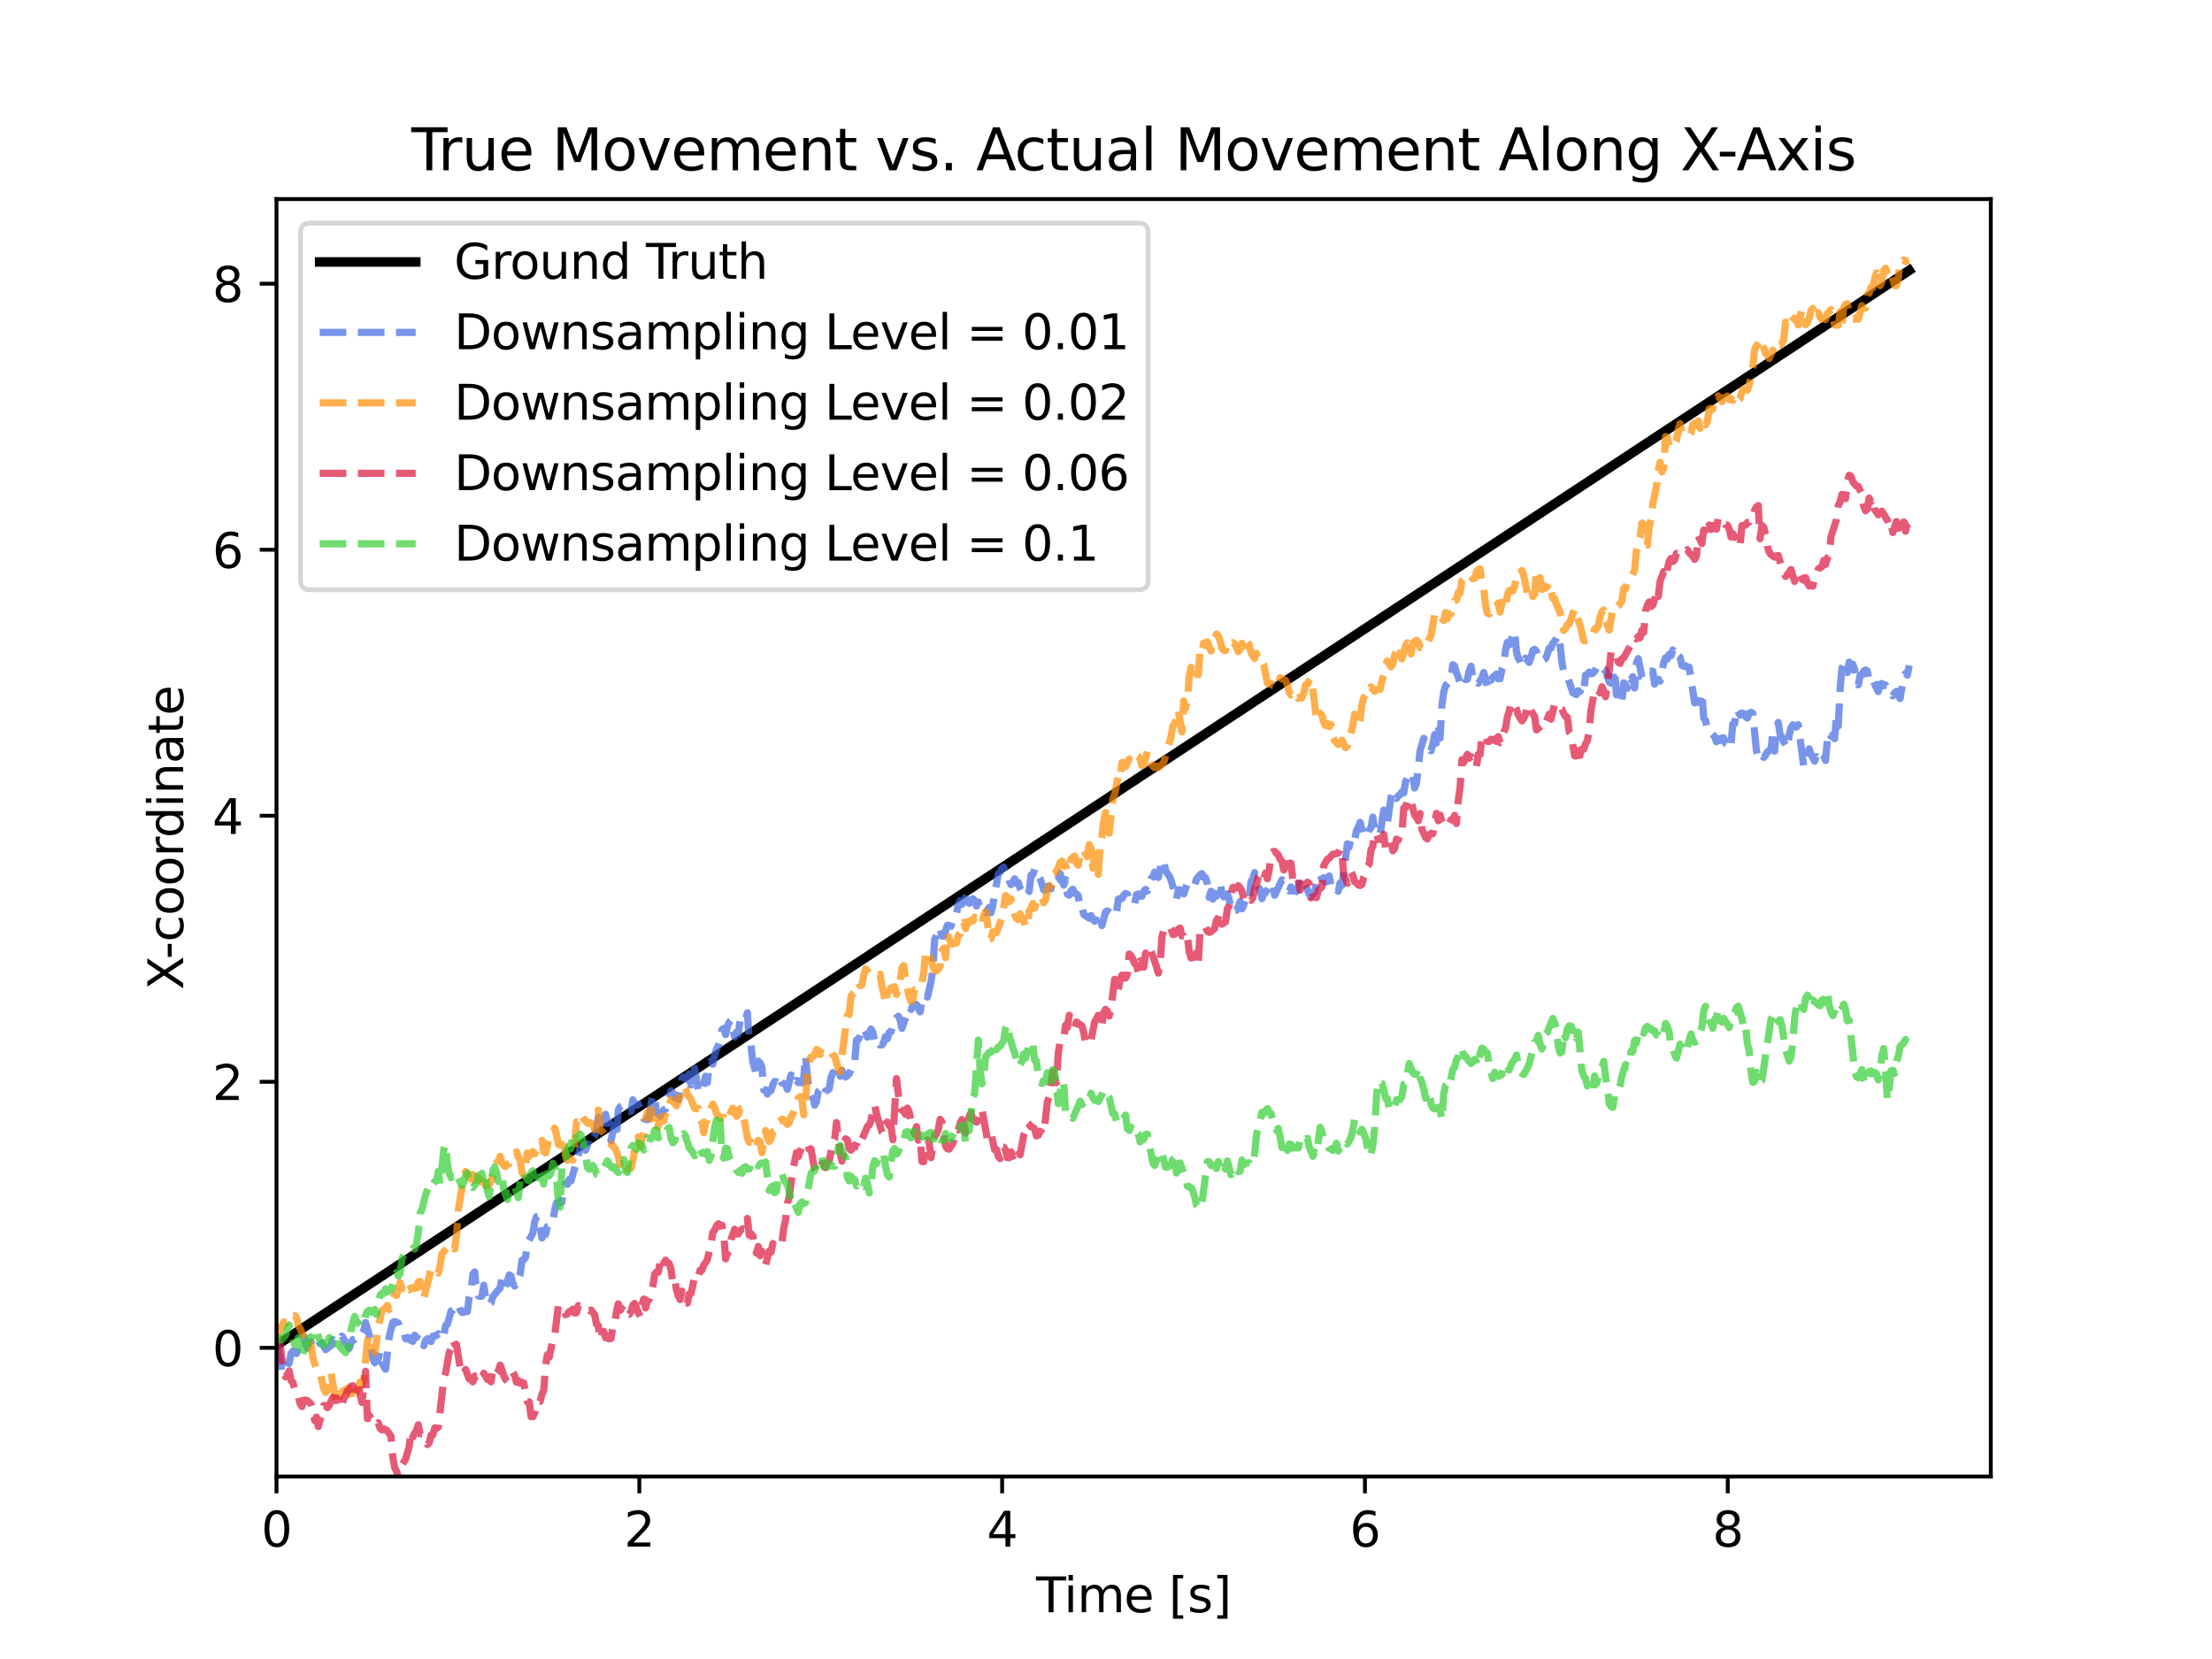 <?xml version="1.0" encoding="utf-8" standalone="no"?>
<!DOCTYPE svg PUBLIC "-//W3C//DTD SVG 1.1//EN"
  "http://www.w3.org/Graphics/SVG/1.1/DTD/svg11.dtd">
<svg xmlns:xlink="http://www.w3.org/1999/xlink" width="460.8pt" height="345.6pt" viewBox="0 0 460.8 345.6" xmlns="http://www.w3.org/2000/svg" version="1.1">
 <defs>
  <style type="text/css">*{stroke-linejoin: round; stroke-linecap: butt}</style>
 </defs>
 <g id="figure_1">
  <g id="patch_1">
   <path d="M 0 345.6 
L 460.8 345.6 
L 460.8 0 
L 0 0 
z
" style="fill: #ffffff"/>
  </g>
  <g id="axes_1">
   <g id="patch_2">
    <path d="M 57.6 307.584 
L 414.72 307.584 
L 414.72 41.472 
L 57.6 41.472 
z
" style="fill: #ffffff"/>
   </g>
   <g id="matplotlib.axis_1">
    <g id="xtick_1">
     <g id="line2d_1">
      <defs>
       <path id="m24aaf59d3f" d="M 0 0 
L 0 3.5 
" style="stroke: #000000; stroke-width: 0.8"/>
      </defs>
      <g>
       <use xlink:href="#m24aaf59d3f" x="57.6" y="307.584" style="stroke: #000000; stroke-width: 0.8"/>
      </g>
     </g>
     <g id="text_1">
      <!-- 0 -->
      <g transform="translate(54.419 322.182) scale(0.1 -0.1)">
       <defs>
        <path id="DejaVuSans-30" d="M 2034 4250 
Q 1547 4250 1301 3770 
Q 1056 3291 1056 2328 
Q 1056 1369 1301 889 
Q 1547 409 2034 409 
Q 2525 409 2770 889 
Q 3016 1369 3016 2328 
Q 3016 3291 2770 3770 
Q 2525 4250 2034 4250 
z
M 2034 4750 
Q 2819 4750 3233 4129 
Q 3647 3509 3647 2328 
Q 3647 1150 3233 529 
Q 2819 -91 2034 -91 
Q 1250 -91 836 529 
Q 422 1150 422 2328 
Q 422 3509 836 4129 
Q 1250 4750 2034 4750 
z
" transform="scale(0.016)"/>
       </defs>
       <use xlink:href="#DejaVuSans-30"/>
      </g>
     </g>
    </g>
    <g id="xtick_2">
     <g id="line2d_2">
      <g>
       <use xlink:href="#m24aaf59d3f" x="133.181" y="307.584" style="stroke: #000000; stroke-width: 0.8"/>
      </g>
     </g>
     <g id="text_2">
      <!-- 2 -->
      <g transform="translate(130 322.182) scale(0.1 -0.1)">
       <defs>
        <path id="DejaVuSans-32" d="M 1228 531 
L 3431 531 
L 3431 0 
L 469 0 
L 469 531 
Q 828 903 1448 1529 
Q 2069 2156 2228 2338 
Q 2531 2678 2651 2914 
Q 2772 3150 2772 3378 
Q 2772 3750 2511 3984 
Q 2250 4219 1831 4219 
Q 1534 4219 1204 4116 
Q 875 4013 500 3803 
L 500 4441 
Q 881 4594 1212 4672 
Q 1544 4750 1819 4750 
Q 2544 4750 2975 4387 
Q 3406 4025 3406 3419 
Q 3406 3131 3298 2873 
Q 3191 2616 2906 2266 
Q 2828 2175 2409 1742 
Q 1991 1309 1228 531 
z
" transform="scale(0.016)"/>
       </defs>
       <use xlink:href="#DejaVuSans-32"/>
      </g>
     </g>
    </g>
    <g id="xtick_3">
     <g id="line2d_3">
      <g>
       <use xlink:href="#m24aaf59d3f" x="208.762" y="307.584" style="stroke: #000000; stroke-width: 0.8"/>
      </g>
     </g>
     <g id="text_3">
      <!-- 4 -->
      <g transform="translate(205.581 322.182) scale(0.1 -0.1)">
       <defs>
        <path id="DejaVuSans-34" d="M 2419 4116 
L 825 1625 
L 2419 1625 
L 2419 4116 
z
M 2253 4666 
L 3047 4666 
L 3047 1625 
L 3713 1625 
L 3713 1100 
L 3047 1100 
L 3047 0 
L 2419 0 
L 2419 1100 
L 313 1100 
L 313 1709 
L 2253 4666 
z
" transform="scale(0.016)"/>
       </defs>
       <use xlink:href="#DejaVuSans-34"/>
      </g>
     </g>
    </g>
    <g id="xtick_4">
     <g id="line2d_4">
      <g>
       <use xlink:href="#m24aaf59d3f" x="284.343" y="307.584" style="stroke: #000000; stroke-width: 0.8"/>
      </g>
     </g>
     <g id="text_4">
      <!-- 6 -->
      <g transform="translate(281.162 322.182) scale(0.1 -0.1)">
       <defs>
        <path id="DejaVuSans-36" d="M 2113 2584 
Q 1688 2584 1439 2293 
Q 1191 2003 1191 1497 
Q 1191 994 1439 701 
Q 1688 409 2113 409 
Q 2538 409 2786 701 
Q 3034 994 3034 1497 
Q 3034 2003 2786 2293 
Q 2538 2584 2113 2584 
z
M 3366 4563 
L 3366 3988 
Q 3128 4100 2886 4159 
Q 2644 4219 2406 4219 
Q 1781 4219 1451 3797 
Q 1122 3375 1075 2522 
Q 1259 2794 1537 2939 
Q 1816 3084 2150 3084 
Q 2853 3084 3261 2657 
Q 3669 2231 3669 1497 
Q 3669 778 3244 343 
Q 2819 -91 2113 -91 
Q 1303 -91 875 529 
Q 447 1150 447 2328 
Q 447 3434 972 4092 
Q 1497 4750 2381 4750 
Q 2619 4750 2861 4703 
Q 3103 4656 3366 4563 
z
" transform="scale(0.016)"/>
       </defs>
       <use xlink:href="#DejaVuSans-36"/>
      </g>
     </g>
    </g>
    <g id="xtick_5">
     <g id="line2d_5">
      <g>
       <use xlink:href="#m24aaf59d3f" x="359.924" y="307.584" style="stroke: #000000; stroke-width: 0.8"/>
      </g>
     </g>
     <g id="text_5">
      <!-- 8 -->
      <g transform="translate(356.743 322.182) scale(0.1 -0.1)">
       <defs>
        <path id="DejaVuSans-38" d="M 2034 2216 
Q 1584 2216 1326 1975 
Q 1069 1734 1069 1313 
Q 1069 891 1326 650 
Q 1584 409 2034 409 
Q 2484 409 2743 651 
Q 3003 894 3003 1313 
Q 3003 1734 2745 1975 
Q 2488 2216 2034 2216 
z
M 1403 2484 
Q 997 2584 770 2862 
Q 544 3141 544 3541 
Q 544 4100 942 4425 
Q 1341 4750 2034 4750 
Q 2731 4750 3128 4425 
Q 3525 4100 3525 3541 
Q 3525 3141 3298 2862 
Q 3072 2584 2669 2484 
Q 3125 2378 3379 2068 
Q 3634 1759 3634 1313 
Q 3634 634 3220 271 
Q 2806 -91 2034 -91 
Q 1263 -91 848 271 
Q 434 634 434 1313 
Q 434 1759 690 2068 
Q 947 2378 1403 2484 
z
M 1172 3481 
Q 1172 3119 1398 2916 
Q 1625 2713 2034 2713 
Q 2441 2713 2670 2916 
Q 2900 3119 2900 3481 
Q 2900 3844 2670 4047 
Q 2441 4250 2034 4250 
Q 1625 4250 1398 4047 
Q 1172 3844 1172 3481 
z
" transform="scale(0.016)"/>
       </defs>
       <use xlink:href="#DejaVuSans-38"/>
      </g>
     </g>
    </g>
    <g id="text_6">
     <!-- Time [s] -->
     <g transform="translate(215.831 335.861) scale(0.1 -0.1)">
      <defs>
       <path id="DejaVuSans-54" d="M -19 4666 
L 3928 4666 
L 3928 4134 
L 2272 4134 
L 2272 0 
L 1638 0 
L 1638 4134 
L -19 4134 
L -19 4666 
z
" transform="scale(0.016)"/>
       <path id="DejaVuSans-69" d="M 603 3500 
L 1178 3500 
L 1178 0 
L 603 0 
L 603 3500 
z
M 603 4863 
L 1178 4863 
L 1178 4134 
L 603 4134 
L 603 4863 
z
" transform="scale(0.016)"/>
       <path id="DejaVuSans-6d" d="M 3328 2828 
Q 3544 3216 3844 3400 
Q 4144 3584 4550 3584 
Q 5097 3584 5394 3201 
Q 5691 2819 5691 2113 
L 5691 0 
L 5113 0 
L 5113 2094 
Q 5113 2597 4934 2840 
Q 4756 3084 4391 3084 
Q 3944 3084 3684 2787 
Q 3425 2491 3425 1978 
L 3425 0 
L 2847 0 
L 2847 2094 
Q 2847 2600 2669 2842 
Q 2491 3084 2119 3084 
Q 1678 3084 1418 2786 
Q 1159 2488 1159 1978 
L 1159 0 
L 581 0 
L 581 3500 
L 1159 3500 
L 1159 2956 
Q 1356 3278 1631 3431 
Q 1906 3584 2284 3584 
Q 2666 3584 2933 3390 
Q 3200 3197 3328 2828 
z
" transform="scale(0.016)"/>
       <path id="DejaVuSans-65" d="M 3597 1894 
L 3597 1613 
L 953 1613 
Q 991 1019 1311 708 
Q 1631 397 2203 397 
Q 2534 397 2845 478 
Q 3156 559 3463 722 
L 3463 178 
Q 3153 47 2828 -22 
Q 2503 -91 2169 -91 
Q 1331 -91 842 396 
Q 353 884 353 1716 
Q 353 2575 817 3079 
Q 1281 3584 2069 3584 
Q 2775 3584 3186 3129 
Q 3597 2675 3597 1894 
z
M 3022 2063 
Q 3016 2534 2758 2815 
Q 2500 3097 2075 3097 
Q 1594 3097 1305 2825 
Q 1016 2553 972 2059 
L 3022 2063 
z
" transform="scale(0.016)"/>
       <path id="DejaVuSans-20" transform="scale(0.016)"/>
       <path id="DejaVuSans-5b" d="M 550 4863 
L 1875 4863 
L 1875 4416 
L 1125 4416 
L 1125 -397 
L 1875 -397 
L 1875 -844 
L 550 -844 
L 550 4863 
z
" transform="scale(0.016)"/>
       <path id="DejaVuSans-73" d="M 2834 3397 
L 2834 2853 
Q 2591 2978 2328 3040 
Q 2066 3103 1784 3103 
Q 1356 3103 1142 2972 
Q 928 2841 928 2578 
Q 928 2378 1081 2264 
Q 1234 2150 1697 2047 
L 1894 2003 
Q 2506 1872 2764 1633 
Q 3022 1394 3022 966 
Q 3022 478 2636 193 
Q 2250 -91 1575 -91 
Q 1294 -91 989 -36 
Q 684 19 347 128 
L 347 722 
Q 666 556 975 473 
Q 1284 391 1588 391 
Q 1994 391 2212 530 
Q 2431 669 2431 922 
Q 2431 1156 2273 1281 
Q 2116 1406 1581 1522 
L 1381 1569 
Q 847 1681 609 1914 
Q 372 2147 372 2553 
Q 372 3047 722 3315 
Q 1072 3584 1716 3584 
Q 2034 3584 2315 3537 
Q 2597 3491 2834 3397 
z
" transform="scale(0.016)"/>
       <path id="DejaVuSans-5d" d="M 1947 4863 
L 1947 -844 
L 622 -844 
L 622 -397 
L 1369 -397 
L 1369 4416 
L 622 4416 
L 622 4863 
L 1947 4863 
z
" transform="scale(0.016)"/>
      </defs>
      <use xlink:href="#DejaVuSans-54"/>
      <use xlink:href="#DejaVuSans-69" x="57.959"/>
      <use xlink:href="#DejaVuSans-6d" x="85.742"/>
      <use xlink:href="#DejaVuSans-65" x="183.154"/>
      <use xlink:href="#DejaVuSans-20" x="244.678"/>
      <use xlink:href="#DejaVuSans-5b" x="276.465"/>
      <use xlink:href="#DejaVuSans-73" x="315.479"/>
      <use xlink:href="#DejaVuSans-5d" x="367.578"/>
     </g>
    </g>
   </g>
   <g id="matplotlib.axis_2">
    <g id="ytick_1">
     <g id="line2d_6">
      <defs>
       <path id="m70e5adee6e" d="M 0 0 
L -3.5 0 
" style="stroke: #000000; stroke-width: 0.8"/>
      </defs>
      <g>
       <use xlink:href="#m70e5adee6e" x="57.6" y="280.77" style="stroke: #000000; stroke-width: 0.8"/>
      </g>
     </g>
     <g id="text_7">
      <!-- 0 -->
      <g transform="translate(44.237 284.57) scale(0.1 -0.1)">
       <use xlink:href="#DejaVuSans-30"/>
      </g>
     </g>
    </g>
    <g id="ytick_2">
     <g id="line2d_7">
      <g>
       <use xlink:href="#m70e5adee6e" x="57.6" y="225.352" style="stroke: #000000; stroke-width: 0.8"/>
      </g>
     </g>
     <g id="text_8">
      <!-- 2 -->
      <g transform="translate(44.237 229.151) scale(0.1 -0.1)">
       <use xlink:href="#DejaVuSans-32"/>
      </g>
     </g>
    </g>
    <g id="ytick_3">
     <g id="line2d_8">
      <g>
       <use xlink:href="#m70e5adee6e" x="57.6" y="169.933" style="stroke: #000000; stroke-width: 0.8"/>
      </g>
     </g>
     <g id="text_9">
      <!-- 4 -->
      <g transform="translate(44.237 173.733) scale(0.1 -0.1)">
       <use xlink:href="#DejaVuSans-34"/>
      </g>
     </g>
    </g>
    <g id="ytick_4">
     <g id="line2d_9">
      <g>
       <use xlink:href="#m70e5adee6e" x="57.6" y="114.515" style="stroke: #000000; stroke-width: 0.8"/>
      </g>
     </g>
     <g id="text_10">
      <!-- 6 -->
      <g transform="translate(44.237 118.314) scale(0.1 -0.1)">
       <use xlink:href="#DejaVuSans-36"/>
      </g>
     </g>
    </g>
    <g id="ytick_5">
     <g id="line2d_10">
      <g>
       <use xlink:href="#m70e5adee6e" x="57.6" y="59.096" style="stroke: #000000; stroke-width: 0.8"/>
      </g>
     </g>
     <g id="text_11">
      <!-- 8 -->
      <g transform="translate(44.237 62.896) scale(0.1 -0.1)">
       <use xlink:href="#DejaVuSans-38"/>
      </g>
     </g>
    </g>
    <g id="text_12">
     <!-- X-coordinate -->
     <g transform="translate(38.158 206.176) rotate(-90) scale(0.1 -0.1)">
      <defs>
       <path id="DejaVuSans-58" d="M 403 4666 
L 1081 4666 
L 2241 2931 
L 3406 4666 
L 4084 4666 
L 2584 2425 
L 4184 0 
L 3506 0 
L 2194 1984 
L 872 0 
L 191 0 
L 1856 2491 
L 403 4666 
z
" transform="scale(0.016)"/>
       <path id="DejaVuSans-2d" d="M 313 2009 
L 1997 2009 
L 1997 1497 
L 313 1497 
L 313 2009 
z
" transform="scale(0.016)"/>
       <path id="DejaVuSans-63" d="M 3122 3366 
L 3122 2828 
Q 2878 2963 2633 3030 
Q 2388 3097 2138 3097 
Q 1578 3097 1268 2742 
Q 959 2388 959 1747 
Q 959 1106 1268 751 
Q 1578 397 2138 397 
Q 2388 397 2633 464 
Q 2878 531 3122 666 
L 3122 134 
Q 2881 22 2623 -34 
Q 2366 -91 2075 -91 
Q 1284 -91 818 406 
Q 353 903 353 1747 
Q 353 2603 823 3093 
Q 1294 3584 2113 3584 
Q 2378 3584 2631 3529 
Q 2884 3475 3122 3366 
z
" transform="scale(0.016)"/>
       <path id="DejaVuSans-6f" d="M 1959 3097 
Q 1497 3097 1228 2736 
Q 959 2375 959 1747 
Q 959 1119 1226 758 
Q 1494 397 1959 397 
Q 2419 397 2687 759 
Q 2956 1122 2956 1747 
Q 2956 2369 2687 2733 
Q 2419 3097 1959 3097 
z
M 1959 3584 
Q 2709 3584 3137 3096 
Q 3566 2609 3566 1747 
Q 3566 888 3137 398 
Q 2709 -91 1959 -91 
Q 1206 -91 779 398 
Q 353 888 353 1747 
Q 353 2609 779 3096 
Q 1206 3584 1959 3584 
z
" transform="scale(0.016)"/>
       <path id="DejaVuSans-72" d="M 2631 2963 
Q 2534 3019 2420 3045 
Q 2306 3072 2169 3072 
Q 1681 3072 1420 2755 
Q 1159 2438 1159 1844 
L 1159 0 
L 581 0 
L 581 3500 
L 1159 3500 
L 1159 2956 
Q 1341 3275 1631 3429 
Q 1922 3584 2338 3584 
Q 2397 3584 2469 3576 
Q 2541 3569 2628 3553 
L 2631 2963 
z
" transform="scale(0.016)"/>
       <path id="DejaVuSans-64" d="M 2906 2969 
L 2906 4863 
L 3481 4863 
L 3481 0 
L 2906 0 
L 2906 525 
Q 2725 213 2448 61 
Q 2172 -91 1784 -91 
Q 1150 -91 751 415 
Q 353 922 353 1747 
Q 353 2572 751 3078 
Q 1150 3584 1784 3584 
Q 2172 3584 2448 3432 
Q 2725 3281 2906 2969 
z
M 947 1747 
Q 947 1113 1208 752 
Q 1469 391 1925 391 
Q 2381 391 2643 752 
Q 2906 1113 2906 1747 
Q 2906 2381 2643 2742 
Q 2381 3103 1925 3103 
Q 1469 3103 1208 2742 
Q 947 2381 947 1747 
z
" transform="scale(0.016)"/>
       <path id="DejaVuSans-6e" d="M 3513 2113 
L 3513 0 
L 2938 0 
L 2938 2094 
Q 2938 2591 2744 2837 
Q 2550 3084 2163 3084 
Q 1697 3084 1428 2787 
Q 1159 2491 1159 1978 
L 1159 0 
L 581 0 
L 581 3500 
L 1159 3500 
L 1159 2956 
Q 1366 3272 1645 3428 
Q 1925 3584 2291 3584 
Q 2894 3584 3203 3211 
Q 3513 2838 3513 2113 
z
" transform="scale(0.016)"/>
       <path id="DejaVuSans-61" d="M 2194 1759 
Q 1497 1759 1228 1600 
Q 959 1441 959 1056 
Q 959 750 1161 570 
Q 1363 391 1709 391 
Q 2188 391 2477 730 
Q 2766 1069 2766 1631 
L 2766 1759 
L 2194 1759 
z
M 3341 1997 
L 3341 0 
L 2766 0 
L 2766 531 
Q 2569 213 2275 61 
Q 1981 -91 1556 -91 
Q 1019 -91 701 211 
Q 384 513 384 1019 
Q 384 1609 779 1909 
Q 1175 2209 1959 2209 
L 2766 2209 
L 2766 2266 
Q 2766 2663 2505 2880 
Q 2244 3097 1772 3097 
Q 1472 3097 1187 3025 
Q 903 2953 641 2809 
L 641 3341 
Q 956 3463 1253 3523 
Q 1550 3584 1831 3584 
Q 2591 3584 2966 3190 
Q 3341 2797 3341 1997 
z
" transform="scale(0.016)"/>
       <path id="DejaVuSans-74" d="M 1172 4494 
L 1172 3500 
L 2356 3500 
L 2356 3053 
L 1172 3053 
L 1172 1153 
Q 1172 725 1289 603 
Q 1406 481 1766 481 
L 2356 481 
L 2356 0 
L 1766 0 
Q 1100 0 847 248 
Q 594 497 594 1153 
L 594 3053 
L 172 3053 
L 172 3500 
L 594 3500 
L 594 4494 
L 1172 4494 
z
" transform="scale(0.016)"/>
      </defs>
      <use xlink:href="#DejaVuSans-58"/>
      <use xlink:href="#DejaVuSans-2d" x="63.506"/>
      <use xlink:href="#DejaVuSans-63" x="99.59"/>
      <use xlink:href="#DejaVuSans-6f" x="154.57"/>
      <use xlink:href="#DejaVuSans-6f" x="215.752"/>
      <use xlink:href="#DejaVuSans-72" x="276.934"/>
      <use xlink:href="#DejaVuSans-64" x="316.297"/>
      <use xlink:href="#DejaVuSans-69" x="379.773"/>
      <use xlink:href="#DejaVuSans-6e" x="407.557"/>
      <use xlink:href="#DejaVuSans-61" x="470.936"/>
      <use xlink:href="#DejaVuSans-74" x="532.215"/>
      <use xlink:href="#DejaVuSans-65" x="571.424"/>
     </g>
    </g>
   </g>
   <g id="line2d_11">
    <path d="M 57.6 280.272 
L 397.714 56.327 
L 397.714 56.327 
" clip-path="url(#p3cfdbf1476)" style="fill: none; stroke: #000000; stroke-width: 2; stroke-linecap: square"/>
   </g>
   <g id="line2d_12">
    <path d="M 57.6 279.93 
L 57.979 281.017 
L 58.357 283.048 
L 58.736 285.839 
L 59.115 285.994 
L 59.494 285.532 
L 59.872 284.436 
L 60.251 283.865 
L 60.63 281.987 
L 61.009 281.466 
L 61.387 281.491 
L 61.766 281.966 
L 62.145 280.501 
L 62.524 280.41 
L 62.902 278.872 
L 63.281 278.372 
L 63.66 279.969 
L 64.039 280.856 
L 64.417 279.656 
L 64.796 279.507 
L 65.175 280.488 
L 65.554 280.136 
L 65.932 279.283 
L 66.311 279.345 
L 66.69 279.914 
L 67.069 279.8 
L 67.826 281.164 
L 68.962 280.323 
L 69.341 279.07 
L 69.72 279.233 
L 70.099 279.08 
L 70.477 279.52 
L 70.856 279.092 
L 71.235 278.337 
L 72.371 280.181 
L 72.75 280.903 
L 73.129 279.723 
L 73.507 279.063 
L 73.886 279.06 
L 74.265 278.68 
L 74.644 277.81 
L 75.022 277.628 
L 75.401 277.77 
L 75.78 277.166 
L 76.159 275.511 
L 76.916 278.026 
L 77.674 283.045 
L 78.052 283.9 
L 78.431 283.09 
L 78.81 283.136 
L 79.189 281.523 
L 79.567 283.947 
L 80.325 285.245 
L 81.082 278.443 
L 81.84 275.48 
L 82.219 275.302 
L 82.976 275.633 
L 83.355 276.84 
L 83.734 276.938 
L 84.112 277.281 
L 84.491 278.886 
L 84.87 278.947 
L 85.248 278.675 
L 85.627 279.269 
L 86.006 279.432 
L 86.385 278.148 
L 86.763 278.617 
L 87.142 277.961 
L 87.521 279.159 
L 87.9 279.386 
L 88.278 280.323 
L 88.657 279.205 
L 89.036 278.882 
L 89.793 279.472 
L 90.172 278.358 
L 90.93 278.21 
L 91.308 277.833 
L 92.066 278.874 
L 92.445 278.4 
L 92.823 276.091 
L 93.202 275.875 
L 93.96 273.109 
L 94.338 272.947 
L 94.717 272.387 
L 95.475 271.65 
L 95.853 272.86 
L 96.232 273.407 
L 96.611 273.383 
L 96.99 273.079 
L 97.368 273.211 
L 97.747 270.201 
L 98.126 268.977 
L 98.505 265.463 
L 98.883 264.952 
L 99.262 268.874 
L 99.641 269.955 
L 100.02 270.067 
L 100.398 269.994 
L 100.777 267.726 
L 101.156 270.216 
L 101.535 271.617 
L 101.913 271.695 
L 102.292 271.403 
L 102.671 270.094 
L 103.807 268.727 
L 104.186 268.295 
L 104.565 266.222 
L 104.943 266.658 
L 105.322 268.074 
L 106.08 265.592 
L 106.458 265.802 
L 106.837 267.419 
L 107.216 267.911 
L 107.595 266.468 
L 107.973 266.499 
L 108.352 265.446 
L 108.731 262.513 
L 109.11 262.419 
L 109.488 261.922 
L 109.867 259.058 
L 111.003 256.87 
L 111.382 254.575 
L 111.761 253.447 
L 112.139 253.351 
L 112.897 257.897 
L 113.276 256.927 
L 113.654 257.144 
L 114.033 255.519 
L 114.412 255.438 
L 115.169 254.536 
L 115.548 252.054 
L 115.927 250.585 
L 116.306 250.716 
L 116.684 250.243 
L 117.063 250.447 
L 117.442 247.785 
L 117.821 246.587 
L 118.199 246.734 
L 118.578 245.691 
L 118.957 245.998 
L 120.851 239.244 
L 121.608 238.713 
L 121.987 239.606 
L 122.366 238.676 
L 122.744 236.782 
L 123.123 236.499 
L 123.502 237.092 
L 123.881 236.676 
L 124.259 235.206 
L 124.638 232.726 
L 125.017 233.015 
L 125.396 235.452 
L 125.774 233.428 
L 126.153 232.125 
L 126.532 233.616 
L 126.911 233.743 
L 127.289 237.643 
L 127.668 235.673 
L 128.047 234.395 
L 128.426 237.041 
L 128.804 231.177 
L 129.183 230.569 
L 129.562 230.374 
L 129.941 230.356 
L 130.319 231.603 
L 130.698 231.496 
L 131.077 231.565 
L 131.456 231.478 
L 131.834 229.11 
L 132.213 230.024 
L 132.592 230.206 
L 132.971 230.009 
L 133.728 231.484 
L 134.107 233.047 
L 134.864 233.264 
L 135.243 232.819 
L 135.622 229.943 
L 136.001 228.069 
L 136.379 228.455 
L 136.758 231.854 
L 137.137 231.838 
L 137.515 232.528 
L 138.273 231.168 
L 138.652 231.082 
L 139.788 227.229 
L 140.167 227.574 
L 140.545 228.681 
L 141.303 229.087 
L 141.682 226.383 
L 142.06 224.703 
L 142.439 224.357 
L 142.818 224.722 
L 143.197 224.879 
L 143.575 223.696 
L 143.954 226.04 
L 144.712 222.561 
L 145.469 227.239 
L 145.848 226.703 
L 146.227 227.134 
L 146.984 224.195 
L 147.363 225.508 
L 147.742 221.55 
L 148.12 221.026 
L 148.499 221.695 
L 148.878 219.819 
L 149.257 218.54 
L 149.635 217.808 
L 150.014 216.623 
L 150.393 214.526 
L 150.772 214.221 
L 151.15 215.534 
L 151.529 213.823 
L 151.908 212.948 
L 152.287 212.569 
L 153.044 216.04 
L 153.423 215.021 
L 153.802 215.428 
L 154.18 212.533 
L 154.559 212.417 
L 154.938 211.857 
L 155.317 212.415 
L 155.695 210.988 
L 156.074 216.901 
L 156.453 217.766 
L 156.832 221.29 
L 157.21 222.555 
L 157.589 224.351 
L 157.968 221.05 
L 158.347 221.459 
L 158.725 222.329 
L 159.104 227.094 
L 159.483 227.009 
L 159.862 227.909 
L 160.24 227.192 
L 160.619 227.21 
L 160.998 225.957 
L 161.377 225.281 
L 161.755 225.356 
L 162.134 225.69 
L 162.513 224.511 
L 162.892 225.609 
L 163.27 225.688 
L 163.649 225.902 
L 164.028 226.934 
L 164.785 223.937 
L 165.164 225.558 
L 165.543 225.607 
L 165.921 225.07 
L 166.3 225.534 
L 166.679 225.141 
L 167.058 225.567 
L 167.436 224.422 
L 167.815 219.959 
L 168.194 224.233 
L 168.573 227.098 
L 168.951 227.671 
L 169.33 228.559 
L 169.709 230.246 
L 170.088 229.46 
L 170.466 227.364 
L 170.845 226.963 
L 171.224 227.85 
L 171.603 228.266 
L 171.981 227.233 
L 172.36 227.16 
L 172.739 226.828 
L 173.118 224.434 
L 173.496 223.46 
L 173.875 223.254 
L 174.254 222.264 
L 174.633 222.134 
L 175.011 224.193 
L 175.39 222.977 
L 176.148 224.365 
L 176.905 223.725 
L 177.284 222.845 
L 177.663 221.366 
L 178.041 221.206 
L 178.42 216.662 
L 178.799 216.589 
L 179.178 215.735 
L 179.556 214.435 
L 179.935 214.177 
L 180.314 214.961 
L 180.693 216.064 
L 181.45 214.371 
L 181.829 215.025 
L 182.208 216.914 
L 182.586 217.762 
L 182.965 217.219 
L 183.344 217.709 
L 183.723 217.693 
L 184.101 217.136 
L 184.48 215.922 
L 184.859 216.376 
L 185.238 215.106 
L 185.616 214.936 
L 185.995 213.661 
L 186.374 213.023 
L 186.753 212.028 
L 187.131 211.706 
L 187.51 212.411 
L 187.889 214.233 
L 189.404 209.834 
L 189.783 210.281 
L 190.161 209.523 
L 190.54 209.608 
L 190.919 209.239 
L 191.676 210.794 
L 192.055 208.588 
L 192.434 207.502 
L 192.812 207.289 
L 193.191 207.713 
L 193.949 204.518 
L 194.327 201.847 
L 194.706 195.66 
L 195.085 194.902 
L 195.464 193.274 
L 195.842 193.411 
L 196.221 195.001 
L 196.6 195.035 
L 197.357 192.764 
L 197.736 192.784 
L 198.115 192.95 
L 198.494 191.33 
L 198.872 190.95 
L 199.251 190.297 
L 199.63 188.44 
L 200.009 187.643 
L 200.387 188.396 
L 200.766 187.779 
L 201.145 186.902 
L 201.524 185.692 
L 201.902 188.163 
L 202.281 187.786 
L 202.66 187.215 
L 203.039 187.693 
L 203.417 188.73 
L 203.796 187.893 
L 204.175 189.613 
L 204.554 189.766 
L 204.932 189.654 
L 205.311 190.136 
L 206.069 189.032 
L 206.447 190.151 
L 206.826 188.539 
L 207.962 182.009 
L 208.341 181.693 
L 208.72 180.858 
L 209.099 180.646 
L 209.477 182.173 
L 209.856 182.097 
L 210.235 183.499 
L 210.614 184.285 
L 210.992 183.838 
L 211.371 183.06 
L 211.75 184.003 
L 212.129 183.837 
L 212.507 185.044 
L 212.886 185.766 
L 213.265 185.131 
L 213.644 184.789 
L 214.022 184.897 
L 214.401 185.694 
L 214.78 182.311 
L 215.159 182.207 
L 215.537 181.045 
L 215.916 181.031 
L 216.295 182.263 
L 216.673 182.996 
L 217.431 185.394 
L 217.81 185.365 
L 218.188 184.715 
L 218.567 184.624 
L 218.946 185.163 
L 219.325 183.221 
L 219.703 183.745 
L 220.461 183.234 
L 220.84 181.982 
L 221.597 184.373 
L 221.976 183.218 
L 222.355 186.255 
L 222.733 186.476 
L 223.112 185.573 
L 223.491 185.237 
L 223.87 186.1 
L 224.248 186.208 
L 224.627 186.595 
L 225.006 189.202 
L 225.385 189.007 
L 225.763 190.502 
L 226.9 191.27 
L 227.278 190.717 
L 227.657 191.478 
L 228.036 191.914 
L 228.415 190.339 
L 228.793 190.095 
L 229.172 190.759 
L 229.551 192.825 
L 230.308 189.972 
L 230.687 189.746 
L 231.445 190.275 
L 231.823 190.853 
L 232.202 190.431 
L 232.581 190.266 
L 232.96 187.309 
L 233.338 187.191 
L 233.717 187.213 
L 234.096 186.48 
L 234.475 186.12 
L 234.853 186.281 
L 235.232 187.472 
L 235.611 188.085 
L 235.99 188.382 
L 236.368 188.222 
L 236.747 186.39 
L 237.126 186.232 
L 237.505 186.696 
L 237.883 186.699 
L 238.262 185.678 
L 238.641 185.277 
L 239.02 185.64 
L 239.398 183.943 
L 239.777 183.014 
L 240.156 182.696 
L 240.535 181.663 
L 241.292 182.803 
L 242.05 179.272 
L 242.428 179.243 
L 242.807 181.396 
L 243.564 182.477 
L 243.943 183.308 
L 245.079 187.372 
L 245.458 185.321 
L 246.216 185.471 
L 246.594 186.239 
L 247.352 183.981 
L 247.731 183.813 
L 248.867 184.454 
L 249.246 183.111 
L 250.003 182.239 
L 250.382 181.975 
L 250.761 182.812 
L 251.139 182.825 
L 251.518 184.122 
L 251.897 186.951 
L 252.276 185.668 
L 252.654 187.308 
L 253.033 186.767 
L 253.412 186.666 
L 254.169 183.917 
L 254.548 186.087 
L 254.927 186.823 
L 255.306 186.312 
L 255.684 186.221 
L 256.063 187.421 
L 256.442 189.238 
L 256.821 190.028 
L 257.199 189.669 
L 257.578 189.637 
L 257.957 188.858 
L 258.336 187.801 
L 258.714 189.337 
L 259.093 188.535 
L 259.472 186.782 
L 259.851 187.096 
L 260.229 187.257 
L 260.608 183.604 
L 260.987 183.048 
L 261.366 181.777 
L 261.744 183.913 
L 262.123 184.888 
L 262.502 185.283 
L 262.881 187.22 
L 263.259 186.133 
L 263.638 185.984 
L 264.396 184.803 
L 264.774 184.933 
L 265.153 184.119 
L 265.532 186.509 
L 267.047 183.28 
L 267.426 183.529 
L 267.804 184.623 
L 268.183 185.338 
L 268.562 185.613 
L 268.941 184.761 
L 269.319 185.635 
L 269.698 185.352 
L 270.077 185.741 
L 270.455 184.678 
L 270.834 183.121 
L 271.592 184.491 
L 271.97 184.294 
L 272.728 186.329 
L 273.107 186.755 
L 273.485 186.065 
L 273.864 185.914 
L 274.243 184.052 
L 274.622 183.793 
L 275 182.201 
L 275.379 183.038 
L 275.758 182.828 
L 276.137 183.764 
L 276.515 183.598 
L 276.894 182.469 
L 277.273 184.337 
L 277.652 184.222 
L 278.03 185.391 
L 278.409 185.191 
L 278.788 185.65 
L 279.167 183.941 
L 279.545 184.46 
L 280.682 175.784 
L 281.06 176.436 
L 281.439 174.745 
L 281.818 174.415 
L 282.197 175.13 
L 282.575 172.997 
L 282.954 172.291 
L 283.333 171.316 
L 284.09 173.964 
L 284.469 174.366 
L 284.848 173.883 
L 285.227 172.879 
L 285.605 172.405 
L 285.984 170.225 
L 286.363 172.848 
L 286.742 172.964 
L 287.12 173.264 
L 287.499 173.888 
L 288.257 168.756 
L 288.635 170.757 
L 289.014 171.447 
L 289.772 166.12 
L 290.15 164.853 
L 290.529 166 
L 290.908 166.343 
L 291.287 165.772 
L 291.665 165.551 
L 292.044 164.957 
L 292.423 165.205 
L 292.802 162.876 
L 293.18 161.96 
L 293.559 161.637 
L 293.938 160.979 
L 294.317 161.585 
L 294.695 164.16 
L 295.074 163.161 
L 295.831 156.419 
L 296.589 153.81 
L 296.968 154.707 
L 297.346 155.125 
L 297.725 155.93 
L 298.104 156.413 
L 298.483 155.066 
L 298.861 153.015 
L 299.24 154.781 
L 299.619 152.122 
L 299.998 153.757 
L 300.376 146.843 
L 300.755 144.166 
L 301.134 142.871 
L 302.27 141.517 
L 302.649 138.477 
L 303.028 138.744 
L 303.406 140.167 
L 303.785 141.042 
L 304.164 142.552 
L 304.543 142.01 
L 304.921 141.146 
L 305.3 141.586 
L 305.679 141.486 
L 306.058 139.774 
L 306.436 138.773 
L 306.815 141.094 
L 307.194 142.23 
L 307.573 141.999 
L 307.951 142.357 
L 308.709 141.263 
L 309.088 140.098 
L 309.466 141.37 
L 309.845 143.199 
L 310.224 141.531 
L 310.603 141.705 
L 310.981 141.083 
L 311.739 140.416 
L 312.118 141.387 
L 312.496 141.397 
L 312.875 139.481 
L 313.254 138.697 
L 313.633 135.345 
L 314.011 133.823 
L 314.39 134.348 
L 315.148 132.383 
L 315.526 131.476 
L 315.905 135.785 
L 316.284 137.15 
L 316.663 137.71 
L 317.041 138.717 
L 317.799 137.1 
L 318.178 137.474 
L 318.556 138.006 
L 318.935 137 
L 319.314 135.47 
L 319.693 135.264 
L 320.071 135.68 
L 320.829 137.579 
L 321.208 137.66 
L 321.965 137.238 
L 322.344 136.283 
L 322.722 135.016 
L 323.101 135.025 
L 323.48 134.027 
L 324.237 133.033 
L 324.616 132.344 
L 324.995 134.38 
L 325.374 137.889 
L 325.752 140.132 
L 326.131 140.372 
L 326.51 140.871 
L 327.646 144.319 
L 328.404 144.7 
L 328.782 143.89 
L 329.161 144.037 
L 329.54 143.139 
L 329.919 143.971 
L 330.297 140.627 
L 330.676 140.456 
L 331.055 140.009 
L 331.434 140.37 
L 331.812 140.263 
L 332.191 139.831 
L 332.57 139.129 
L 332.949 139.084 
L 333.327 139.594 
L 333.706 138.988 
L 334.085 139.468 
L 334.464 139.581 
L 335.221 142.051 
L 335.6 142.335 
L 335.979 141.278 
L 336.357 139.457 
L 336.736 144.772 
L 337.115 143.842 
L 337.494 143.924 
L 337.872 146.165 
L 338.251 142.24 
L 338.63 142.614 
L 339.009 143.383 
L 339.387 140.94 
L 339.766 141.539 
L 340.145 140.964 
L 340.524 143.311 
L 340.902 138.081 
L 341.281 137.19 
L 342.039 141.061 
L 342.417 141.37 
L 342.796 141.021 
L 343.554 139.851 
L 343.932 139.779 
L 344.311 139.827 
L 344.69 142.519 
L 345.069 141.697 
L 345.447 141.502 
L 345.826 141.888 
L 346.584 138.033 
L 346.962 137.023 
L 347.341 137.259 
L 347.72 136.297 
L 348.099 136.608 
L 348.477 135.41 
L 348.856 136.717 
L 349.235 136.995 
L 349.613 136.592 
L 349.992 136.889 
L 350.371 138.6 
L 350.75 138.803 
L 351.128 138.672 
L 351.507 139.076 
L 351.886 138.972 
L 353.022 146.414 
L 353.401 146.222 
L 353.78 146.313 
L 354.158 146.067 
L 354.537 144.326 
L 354.916 149.618 
L 355.295 150.078 
L 355.673 151.821 
L 356.052 152.635 
L 356.431 152.64 
L 357.188 153.438 
L 357.567 154.516 
L 357.946 153.896 
L 358.325 154.276 
L 358.703 153.743 
L 359.082 153.735 
L 359.461 154.877 
L 359.84 155.079 
L 360.218 155.955 
L 360.597 155.076 
L 360.976 150.809 
L 361.355 150.742 
L 361.733 147.73 
L 362.491 148.956 
L 362.87 148.551 
L 363.248 148.647 
L 363.627 149.27 
L 364.006 149.58 
L 364.385 148.566 
L 364.763 148.382 
L 365.142 148.596 
L 365.9 156.412 
L 366.278 157.867 
L 366.657 158.253 
L 367.036 157.439 
L 367.415 157.784 
L 367.793 157.36 
L 368.172 156.662 
L 368.551 156.316 
L 368.93 156.238 
L 369.308 152.527 
L 369.687 156.487 
L 370.066 151.86 
L 370.445 150.497 
L 370.823 152.967 
L 371.202 153.484 
L 371.581 154.521 
L 372.338 155.827 
L 372.717 153.193 
L 373.096 151.623 
L 373.475 151.003 
L 373.853 151.4 
L 374.232 151.466 
L 374.611 150.957 
L 375.747 159.631 
L 376.126 157.618 
L 376.883 155.992 
L 377.262 157.102 
L 378.019 158.575 
L 378.398 157.615 
L 379.156 158.473 
L 379.534 157.231 
L 379.913 157.387 
L 380.292 158.42 
L 380.671 154.101 
L 381.049 152.549 
L 381.428 153.373 
L 381.807 153.108 
L 382.186 153.874 
L 382.564 149.041 
L 382.943 151.248 
L 383.322 143.583 
L 383.701 139.215 
L 384.079 138.253 
L 384.458 138.663 
L 384.837 140.106 
L 385.216 137.937 
L 385.594 138.656 
L 385.973 138.366 
L 386.352 139.475 
L 386.731 142.258 
L 387.109 142.669 
L 387.488 140.695 
L 387.867 140.601 
L 388.246 139.815 
L 388.624 139.572 
L 389.003 139.794 
L 389.382 141.977 
L 389.761 141.617 
L 390.139 141.605 
L 390.897 143.319 
L 391.276 144.063 
L 391.654 142.539 
L 392.033 142.392 
L 392.412 142.874 
L 392.791 142.694 
L 393.927 144.038 
L 394.306 144.966 
L 394.684 144.332 
L 395.063 144.027 
L 395.821 145.523 
L 396.578 140.917 
L 396.957 140.299 
L 397.336 140.639 
L 397.714 138.612 
L 397.714 138.612 
" clip-path="url(#p3cfdbf1476)" style="fill: none; stroke-dasharray: 5.55,2.4; stroke-dashoffset: 0; stroke: #4169e1; stroke-opacity: 0.7; stroke-width: 1.5"/>
   </g>
   <g id="line2d_13">
    <path d="M 57.6 279.689 
L 58.357 276.48 
L 58.736 276.508 
L 59.115 275.364 
L 59.494 275.621 
L 59.872 274.803 
L 60.251 274.277 
L 60.63 274.486 
L 61.009 274.063 
L 61.387 274.034 
L 61.766 274.487 
L 62.145 276.204 
L 62.524 276.746 
L 63.66 279.524 
L 64.039 279.339 
L 64.417 278.805 
L 64.796 280.219 
L 65.175 282.958 
L 65.932 285.264 
L 66.311 285.974 
L 66.69 286.058 
L 67.447 289.354 
L 67.826 290.061 
L 68.205 289.607 
L 68.584 288.676 
L 68.962 286.021 
L 70.099 292.721 
L 70.477 291.932 
L 70.856 290.345 
L 71.235 290.076 
L 71.614 289.617 
L 72.75 289.124 
L 73.507 291.884 
L 75.022 287.902 
L 75.401 288.507 
L 75.78 287.468 
L 76.537 279.482 
L 76.916 278.194 
L 77.295 279.124 
L 77.674 279.294 
L 78.052 281.731 
L 78.431 279.469 
L 78.81 276.217 
L 79.189 274.822 
L 79.567 272.961 
L 80.325 272.47 
L 80.704 271.962 
L 81.082 272.807 
L 81.461 272.205 
L 81.84 270.53 
L 82.219 269.751 
L 82.597 269.859 
L 83.355 267.209 
L 83.734 268.462 
L 84.112 267.513 
L 84.491 268.75 
L 85.248 268.713 
L 85.627 268.291 
L 86.006 268.211 
L 86.385 268.44 
L 86.763 268.269 
L 87.142 267.046 
L 87.521 266.949 
L 87.9 269.43 
L 88.278 270.627 
L 89.793 264.382 
L 90.172 264.129 
L 90.551 264.56 
L 90.93 264.733 
L 91.308 265.205 
L 91.687 263.565 
L 92.066 261.223 
L 93.202 259.855 
L 93.96 259.447 
L 94.338 259.34 
L 94.717 260.19 
L 95.096 257.313 
L 95.475 252.018 
L 96.232 247.388 
L 96.99 244.05 
L 97.368 244.862 
L 97.747 245.072 
L 98.126 245.615 
L 98.505 244.669 
L 98.883 245.331 
L 99.262 247.123 
L 99.641 245.306 
L 100.398 246.199 
L 100.777 246.188 
L 101.156 247.047 
L 101.535 247.004 
L 101.913 246.83 
L 102.671 245.187 
L 103.05 243.161 
L 103.428 242.208 
L 103.807 241.881 
L 104.186 240.874 
L 104.565 242.172 
L 104.943 242.824 
L 105.322 243.02 
L 105.701 242.514 
L 106.08 242.408 
L 106.837 240.892 
L 107.595 239.943 
L 107.973 241.004 
L 108.352 241.605 
L 108.731 244.21 
L 109.11 244.741 
L 109.867 240.174 
L 110.246 240.88 
L 111.003 239.88 
L 111.382 240.358 
L 112.139 239.052 
L 112.518 238.813 
L 112.897 237.565 
L 113.276 239.868 
L 113.654 240.183 
L 114.412 237.078 
L 114.791 236.923 
L 115.169 235.788 
L 115.548 235.009 
L 115.927 236.361 
L 116.306 238.327 
L 116.684 238.563 
L 117.063 236.728 
L 117.442 237.865 
L 117.821 240.856 
L 118.199 241.736 
L 118.578 241.174 
L 119.336 241.664 
L 119.714 238.573 
L 120.093 233.683 
L 120.472 233.737 
L 120.851 232.216 
L 121.608 233.195 
L 121.987 233.369 
L 122.366 233.998 
L 123.123 233.9 
L 123.502 234.333 
L 123.881 235.277 
L 124.259 233.68 
L 124.638 231.25 
L 125.017 235.526 
L 125.396 235.626 
L 126.153 236.566 
L 126.532 238.063 
L 126.911 238.123 
L 127.668 238.682 
L 128.047 239.17 
L 128.426 239.877 
L 128.804 240.977 
L 129.183 242.572 
L 129.562 241.741 
L 129.941 242.679 
L 130.319 242.767 
L 130.698 243.638 
L 131.077 243.135 
L 131.456 243.375 
L 131.834 241.836 
L 132.213 239.568 
L 132.592 238.513 
L 132.971 236.824 
L 133.349 238.914 
L 134.107 235.725 
L 134.486 233.076 
L 134.864 231.813 
L 135.243 231.562 
L 135.622 231.131 
L 136.379 235.219 
L 136.758 235.693 
L 137.137 234.51 
L 137.515 232.744 
L 137.894 233.254 
L 138.273 233.52 
L 138.652 232.139 
L 139.03 230.123 
L 139.409 230.201 
L 139.788 228.966 
L 140.167 229.382 
L 140.924 230.38 
L 141.682 228.552 
L 142.06 226.709 
L 142.439 226.214 
L 142.818 226.76 
L 143.197 228.013 
L 143.575 228.436 
L 143.954 229.054 
L 144.712 230.913 
L 145.09 230.988 
L 145.469 230.894 
L 145.848 233.165 
L 146.227 233.754 
L 146.605 235.98 
L 146.984 233.939 
L 147.363 233.346 
L 147.742 231.538 
L 148.499 229.995 
L 148.878 230.742 
L 149.257 231.942 
L 149.635 232.346 
L 150.014 233.017 
L 150.393 232.804 
L 150.772 232.761 
L 151.15 233.523 
L 151.529 232.686 
L 151.908 232.686 
L 152.287 231.519 
L 152.665 230.88 
L 153.044 231.227 
L 153.423 232.55 
L 153.802 232.196 
L 154.18 230.97 
L 154.559 230.942 
L 154.938 232.661 
L 155.695 236.969 
L 156.074 237.969 
L 156.453 237.86 
L 157.21 239.439 
L 157.589 238.863 
L 157.968 237.55 
L 158.347 237.82 
L 158.725 240.114 
L 159.483 235.526 
L 159.862 237.016 
L 160.24 237.793 
L 160.619 237.227 
L 160.998 235.768 
L 161.755 235.419 
L 162.134 233.785 
L 162.513 233.548 
L 162.892 233.132 
L 163.27 233.292 
L 164.028 234.235 
L 164.406 233.846 
L 164.785 232.661 
L 165.164 232.061 
L 166.3 228.732 
L 166.679 228.437 
L 167.058 229.012 
L 167.436 232.253 
L 167.815 229.502 
L 168.194 223.555 
L 168.573 221.254 
L 168.951 220.179 
L 169.33 220.145 
L 169.709 219.629 
L 170.088 218.648 
L 170.466 218.782 
L 170.845 219.691 
L 171.224 219.324 
L 171.603 219.468 
L 171.981 218.887 
L 172.36 218.982 
L 172.739 218.758 
L 173.118 219.048 
L 173.496 219.781 
L 173.875 220.04 
L 174.633 222.737 
L 175.011 223.273 
L 175.769 217.011 
L 176.526 211.465 
L 176.905 211.328 
L 177.284 207.517 
L 177.663 207.03 
L 178.42 206.452 
L 178.799 204.785 
L 179.178 205.35 
L 179.556 205.161 
L 179.935 203.183 
L 180.314 201.823 
L 181.071 202.711 
L 182.208 202.538 
L 182.586 203.022 
L 182.965 203.166 
L 183.344 202.94 
L 183.723 205.474 
L 184.101 206.974 
L 184.48 209.154 
L 184.859 206.881 
L 185.238 206.469 
L 185.616 205.777 
L 186.374 205.55 
L 186.753 207.178 
L 187.131 206.178 
L 187.51 204.492 
L 187.889 201.604 
L 188.268 201.157 
L 188.646 204.22 
L 189.404 207.69 
L 189.783 208.63 
L 190.161 208.242 
L 190.54 206.211 
L 190.919 206.249 
L 191.297 206.069 
L 191.676 205.144 
L 192.055 204.637 
L 192.434 202.694 
L 192.812 198.552 
L 193.191 198.001 
L 193.57 199.141 
L 193.949 199.926 
L 194.327 201.279 
L 194.706 202.187 
L 195.085 202.294 
L 195.464 201.912 
L 195.842 201.245 
L 196.221 197.962 
L 196.6 197.562 
L 196.979 199.502 
L 197.357 194.505 
L 198.115 196.564 
L 198.494 196.669 
L 198.872 196.457 
L 199.251 196.466 
L 199.63 194.814 
L 200.009 194.614 
L 200.387 192.572 
L 200.766 192.135 
L 201.145 193.45 
L 201.524 192.016 
L 201.902 192.203 
L 202.281 191.711 
L 202.66 191.822 
L 203.039 191.078 
L 203.417 191.295 
L 204.175 192.465 
L 204.554 192.526 
L 204.932 190.617 
L 205.311 190.008 
L 205.69 192.052 
L 206.069 195.598 
L 206.447 195.555 
L 206.826 194.061 
L 207.584 194.311 
L 208.72 191.25 
L 209.477 186.553 
L 209.856 186.896 
L 210.235 187.867 
L 210.614 187.277 
L 211.371 190.512 
L 211.75 191.289 
L 212.129 191.582 
L 212.507 190.367 
L 212.886 191.421 
L 213.265 191.68 
L 213.644 193.201 
L 214.022 192.522 
L 214.401 189.749 
L 214.78 189.27 
L 215.159 188.222 
L 215.537 189.177 
L 215.916 187.463 
L 216.295 187.447 
L 216.673 186.962 
L 217.052 186.828 
L 217.431 188.082 
L 217.81 187.475 
L 218.188 185.429 
L 218.567 184.478 
L 218.946 184.634 
L 219.325 182.036 
L 220.082 181.671 
L 220.84 179.693 
L 221.218 179.39 
L 221.597 180.355 
L 221.976 180.279 
L 222.355 181.579 
L 223.112 178.917 
L 223.87 178.322 
L 224.248 179.873 
L 224.627 180.23 
L 225.006 177.641 
L 225.385 176.897 
L 226.142 177.83 
L 226.521 178.467 
L 226.9 175.964 
L 227.278 176.726 
L 227.657 180.841 
L 228.036 177.899 
L 228.793 182.151 
L 229.172 176.488 
L 229.551 174.177 
L 229.93 170.922 
L 230.308 169.275 
L 230.687 172.5 
L 231.066 173.552 
L 231.823 166.425 
L 232.202 165.464 
L 232.96 161.67 
L 233.338 162.214 
L 233.717 158.864 
L 234.096 158.822 
L 234.475 159.71 
L 235.232 158.103 
L 235.611 158.749 
L 236.747 157.34 
L 237.126 157.561 
L 237.505 158.037 
L 237.883 159.524 
L 238.262 159.32 
L 239.02 156.531 
L 239.398 158.133 
L 240.156 159.631 
L 240.535 159.921 
L 240.913 159.581 
L 241.292 159.977 
L 242.428 158.8 
L 243.943 153.522 
L 244.322 151.288 
L 244.701 150.836 
L 245.079 149.75 
L 245.458 147.883 
L 246.216 152.484 
L 246.594 146.022 
L 246.973 147.564 
L 247.352 145.953 
L 247.731 140.906 
L 248.109 139.022 
L 248.488 139.681 
L 248.867 138.696 
L 249.246 140.469 
L 249.624 140.558 
L 250.003 135.156 
L 250.382 135.694 
L 250.761 133.939 
L 251.139 134.518 
L 251.518 133.699 
L 252.276 135.627 
L 252.654 133.158 
L 253.033 132.99 
L 253.412 132.082 
L 253.791 132.528 
L 254.169 133.431 
L 254.548 135.061 
L 254.927 135.45 
L 255.306 135.55 
L 255.684 133.906 
L 256.063 134.315 
L 256.821 133.867 
L 257.199 134.131 
L 257.578 134.779 
L 257.957 135.74 
L 258.336 135.308 
L 258.714 134.023 
L 259.093 135.641 
L 259.472 134.346 
L 259.851 133.796 
L 260.229 134.286 
L 260.608 135.969 
L 260.987 136.716 
L 261.366 137.159 
L 261.744 136.105 
L 262.123 137.619 
L 262.881 137.599 
L 263.259 138.447 
L 264.017 142.319 
L 264.396 142.547 
L 264.774 142.355 
L 265.153 142.804 
L 265.532 142.857 
L 265.911 141.858 
L 266.289 142.306 
L 266.668 141.174 
L 267.426 141.586 
L 267.804 141.713 
L 268.183 142.648 
L 268.562 144.217 
L 268.941 144.778 
L 269.319 144.604 
L 269.698 144.03 
L 270.455 145.504 
L 270.834 145.178 
L 271.213 145.392 
L 271.592 144.406 
L 271.97 142.658 
L 272.349 142.568 
L 272.728 141.818 
L 273.107 141.336 
L 273.485 143.309 
L 274.243 149.921 
L 274.622 150.025 
L 275 148.601 
L 275.379 148.946 
L 275.758 150.443 
L 276.137 151.13 
L 276.515 150.722 
L 276.894 151.362 
L 277.273 150.962 
L 277.652 153.589 
L 278.03 154.334 
L 278.788 155.097 
L 279.545 154.188 
L 280.303 155.757 
L 280.682 155.439 
L 281.06 154.359 
L 281.818 151.058 
L 282.197 148.771 
L 282.575 150.355 
L 282.954 151.354 
L 283.333 149.954 
L 283.712 146.767 
L 284.09 145.339 
L 284.848 144.155 
L 285.227 144.32 
L 285.605 143.074 
L 286.363 144.015 
L 286.742 143.681 
L 287.499 143.595 
L 287.878 141.854 
L 288.257 140.647 
L 288.635 138.523 
L 289.014 137.697 
L 289.772 138.927 
L 290.15 138.405 
L 290.529 136.52 
L 290.908 135.504 
L 291.287 136.063 
L 291.665 134.996 
L 292.044 137.239 
L 292.802 134.533 
L 293.18 133.901 
L 293.559 134.291 
L 293.938 136.233 
L 294.317 133.917 
L 295.074 133.388 
L 295.453 133.707 
L 295.831 134.932 
L 296.21 134.993 
L 296.589 135.251 
L 296.968 134.8 
L 298.104 132.381 
L 298.861 127.962 
L 299.24 128.001 
L 299.619 127.725 
L 299.998 128.077 
L 300.376 128.862 
L 300.755 129.239 
L 301.134 127.606 
L 301.513 128.919 
L 301.891 127.845 
L 302.27 127.861 
L 302.649 126.071 
L 303.028 125.079 
L 303.406 125.03 
L 303.785 123.38 
L 304.164 123.555 
L 304.543 120.939 
L 305.3 120.094 
L 305.679 120.374 
L 306.058 119.794 
L 306.815 120.571 
L 307.194 120.469 
L 307.573 119.123 
L 307.951 118.645 
L 308.33 118.499 
L 308.709 121.137 
L 309.088 122.425 
L 309.466 126.15 
L 309.845 127.715 
L 310.224 127.917 
L 310.603 126.71 
L 310.981 126.834 
L 311.36 126.742 
L 312.118 125.62 
L 312.496 127.501 
L 312.875 125.428 
L 313.254 126.828 
L 313.633 126.754 
L 314.011 123.99 
L 314.39 123.049 
L 314.769 122.88 
L 315.148 123.105 
L 315.526 122.17 
L 315.905 119.522 
L 316.284 119.794 
L 316.663 119.412 
L 317.041 118.835 
L 317.42 119.919 
L 318.178 123.63 
L 318.556 122.761 
L 318.935 122.362 
L 319.314 124.28 
L 319.693 123.703 
L 320.071 118.815 
L 320.45 120.527 
L 320.829 120.333 
L 321.208 122.786 
L 321.586 122.405 
L 321.965 122.513 
L 322.344 122.1 
L 322.722 121.365 
L 323.48 124.651 
L 323.859 124.678 
L 324.237 125.913 
L 324.995 127.561 
L 325.752 131.342 
L 326.131 130.881 
L 326.51 130.127 
L 326.889 129.988 
L 328.025 126.808 
L 329.161 130.299 
L 329.919 133.48 
L 330.297 133.504 
L 330.676 133.365 
L 331.055 133.474 
L 331.434 132.934 
L 332.191 131.037 
L 332.57 130.989 
L 332.949 130.409 
L 333.327 128.543 
L 333.706 127.436 
L 334.085 127.066 
L 334.464 129.161 
L 335.221 131.257 
L 335.979 126.646 
L 336.357 126.317 
L 336.736 126.566 
L 337.115 126.279 
L 337.872 125.196 
L 338.251 122.489 
L 338.63 122.67 
L 339.009 121.066 
L 339.766 120.525 
L 340.524 118.748 
L 340.902 114.429 
L 341.281 112.845 
L 341.66 111.93 
L 342.039 108.957 
L 342.417 109.24 
L 342.796 113.447 
L 343.175 113.563 
L 343.554 109.754 
L 343.932 108.212 
L 344.311 104.959 
L 345.069 101.39 
L 345.447 97.964 
L 345.826 96.311 
L 346.205 98.335 
L 346.584 97.366 
L 346.962 90.932 
L 347.341 91.152 
L 347.72 92.77 
L 348.099 92.901 
L 348.477 93.298 
L 349.235 91.806 
L 349.613 89.418 
L 349.992 88.236 
L 350.371 89.841 
L 350.75 89.878 
L 351.128 90.564 
L 351.507 90.76 
L 351.886 90.754 
L 352.265 90.3 
L 352.643 88.431 
L 353.022 88.155 
L 353.401 88.462 
L 353.78 87.675 
L 354.158 89.215 
L 354.537 87.692 
L 355.295 88.52 
L 355.673 87.844 
L 356.052 85.144 
L 356.431 85.559 
L 356.81 85.162 
L 357.188 83.437 
L 357.567 83.683 
L 357.946 82.464 
L 358.703 83.681 
L 359.082 82.85 
L 359.461 82.818 
L 359.84 82.489 
L 360.218 83.259 
L 360.597 83.053 
L 360.976 83.424 
L 361.355 82.388 
L 362.112 83.357 
L 362.491 83.053 
L 362.87 81.552 
L 363.248 81.035 
L 364.006 81.264 
L 364.385 80.145 
L 365.142 76.429 
L 365.521 72.726 
L 366.278 71.498 
L 366.657 70.799 
L 367.036 70.654 
L 367.415 72.467 
L 367.793 73.625 
L 368.172 73.996 
L 368.551 74.675 
L 369.308 72.967 
L 369.687 73.637 
L 370.066 73.082 
L 370.445 71.853 
L 370.823 71.898 
L 371.202 71.598 
L 371.581 70.793 
L 371.96 67.11 
L 372.338 67.339 
L 372.717 68.246 
L 373.096 67.066 
L 373.853 66.247 
L 374.232 66.435 
L 374.611 67.673 
L 375.368 64.407 
L 375.747 65.719 
L 376.126 67.632 
L 376.504 67.253 
L 376.883 66.303 
L 377.262 64.654 
L 377.641 64.27 
L 378.019 66.152 
L 378.398 65.406 
L 378.777 65.138 
L 379.156 66.077 
L 379.534 66.498 
L 379.913 66.189 
L 380.292 66.576 
L 380.671 65.338 
L 381.428 64.497 
L 382.186 67.708 
L 382.943 67.747 
L 383.322 64.948 
L 383.701 67.904 
L 384.079 64.056 
L 384.458 63.387 
L 384.837 63.256 
L 385.216 65.291 
L 385.973 66.368 
L 386.352 66.465 
L 386.731 66.12 
L 387.109 66.513 
L 387.867 63.666 
L 388.246 64.223 
L 388.624 64.165 
L 389.003 61.362 
L 389.382 61.048 
L 389.761 59.862 
L 390.139 59.909 
L 390.518 58.045 
L 390.897 56.842 
L 391.276 57.604 
L 391.654 59.495 
L 392.033 58.719 
L 392.412 56.349 
L 392.791 55.878 
L 393.169 56.953 
L 393.548 57.664 
L 393.927 56.903 
L 394.684 59.488 
L 395.063 59.52 
L 395.442 57.974 
L 395.821 54.617 
L 396.199 54.612 
L 396.578 54.144 
L 396.957 54.501 
L 397.714 54.303 
L 397.714 54.303 
" clip-path="url(#p3cfdbf1476)" style="fill: none; stroke-dasharray: 5.55,2.4; stroke-dashoffset: 0; stroke: #ff8c00; stroke-opacity: 0.7; stroke-width: 1.5"/>
   </g>
   <g id="line2d_14">
    <path d="M 57.6 279.077 
L 57.979 280.111 
L 58.357 280.12 
L 59.115 285.948 
L 59.494 286.83 
L 59.872 286.357 
L 60.251 285.596 
L 60.63 287.601 
L 61.009 287.988 
L 61.387 289.354 
L 61.766 289.54 
L 62.524 292.429 
L 62.902 293.007 
L 63.281 291.717 
L 63.66 291.662 
L 64.039 291.779 
L 64.796 292.474 
L 65.175 293.633 
L 65.554 295.912 
L 65.932 295.2 
L 66.311 297.178 
L 67.447 292.782 
L 67.826 292.822 
L 68.205 293.252 
L 68.584 292.748 
L 69.341 291.11 
L 69.72 291.29 
L 70.099 291.207 
L 70.477 292.627 
L 70.856 293.407 
L 71.235 292.677 
L 71.614 291.315 
L 71.992 290.717 
L 72.371 289.717 
L 72.75 289.576 
L 73.129 288.781 
L 73.507 288.682 
L 73.886 289.469 
L 74.265 287.93 
L 74.644 288.167 
L 75.022 290.696 
L 75.401 292.158 
L 76.159 285.656 
L 76.537 295.516 
L 76.916 294.83 
L 77.295 295.472 
L 77.674 295.59 
L 78.431 296.897 
L 78.81 296.4 
L 79.189 297.552 
L 79.567 297.882 
L 79.946 297.653 
L 80.325 297.786 
L 80.704 298.077 
L 81.461 299.242 
L 81.84 303.665 
L 82.219 305.729 
L 82.597 306.489 
L 82.976 307.584 
L 83.355 307.252 
L 83.734 305.144 
L 84.491 303.976 
L 85.248 301.327 
L 85.627 298.135 
L 86.006 299.346 
L 86.385 298.534 
L 86.763 298.022 
L 87.142 296.799 
L 87.521 298.711 
L 87.9 298.661 
L 89.036 300.921 
L 89.415 300.567 
L 89.793 298.955 
L 90.172 298.931 
L 90.551 297.479 
L 90.93 297.542 
L 91.308 297.279 
L 92.445 287.21 
L 92.823 285.984 
L 93.581 281.744 
L 93.96 280.925 
L 94.338 279.161 
L 94.717 280.016 
L 95.096 280.085 
L 95.853 284.94 
L 96.232 286.301 
L 96.611 285.994 
L 96.99 285.286 
L 97.747 287.282 
L 98.126 287.351 
L 98.505 287.859 
L 98.883 286.649 
L 99.262 286.74 
L 99.641 286.52 
L 100.02 287.489 
L 100.398 287.043 
L 100.777 286.065 
L 101.535 287.364 
L 101.913 286.86 
L 102.292 287.855 
L 102.671 285.197 
L 103.05 285.156 
L 103.428 286.087 
L 103.807 285.632 
L 104.186 284.386 
L 104.565 285.299 
L 104.943 286.597 
L 105.322 287.357 
L 105.701 287.76 
L 106.08 287.749 
L 106.837 285.895 
L 107.216 286.529 
L 107.595 287.955 
L 107.973 287.568 
L 108.352 288.168 
L 108.731 287.928 
L 109.11 288.155 
L 109.867 292.029 
L 110.246 292.035 
L 110.624 295.116 
L 111.003 295.113 
L 111.382 294.358 
L 111.761 292.699 
L 112.139 291.876 
L 112.518 291.929 
L 112.897 290.506 
L 113.276 289.562 
L 113.654 284.449 
L 114.033 282.192 
L 114.412 282.725 
L 115.169 279.114 
L 115.548 278.279 
L 116.306 271.949 
L 116.684 272.313 
L 117.063 272.408 
L 117.442 272.675 
L 117.821 273.878 
L 118.199 273.732 
L 118.578 273.22 
L 118.957 273.129 
L 119.336 272.715 
L 119.714 273.528 
L 120.093 273.487 
L 120.472 271.977 
L 120.851 272.135 
L 121.608 272.126 
L 121.987 272.848 
L 122.366 272.848 
L 122.744 273.039 
L 123.123 272.92 
L 123.881 273.899 
L 124.259 275.861 
L 124.638 276.136 
L 125.017 279.052 
L 125.396 277.826 
L 125.774 277.34 
L 126.153 278.673 
L 126.911 278.9 
L 127.289 278.831 
L 127.668 276.372 
L 128.047 276.066 
L 128.426 273.171 
L 128.804 271.612 
L 129.183 272.986 
L 129.562 272.602 
L 129.941 273.592 
L 130.319 274.215 
L 130.698 273.706 
L 131.077 273.805 
L 131.456 273.241 
L 131.834 271.871 
L 132.213 271.532 
L 132.971 273.413 
L 133.349 274.237 
L 133.728 271.758 
L 134.107 270.617 
L 134.486 272.482 
L 134.864 270.89 
L 135.243 270.712 
L 135.622 269.724 
L 136.001 267.99 
L 136.379 265.439 
L 136.758 264.979 
L 137.137 265.043 
L 137.515 262.869 
L 137.894 261.78 
L 138.273 263.082 
L 138.652 262.524 
L 139.03 263.008 
L 139.409 263.216 
L 139.788 264.453 
L 140.167 267.229 
L 140.545 266.522 
L 140.924 268.693 
L 141.303 270.012 
L 141.682 270.72 
L 142.06 268.953 
L 142.818 271.434 
L 143.197 271.456 
L 143.575 269.54 
L 143.954 269.481 
L 144.712 265.988 
L 145.09 266.462 
L 145.469 265.971 
L 145.848 264.592 
L 146.227 264.611 
L 146.605 263.512 
L 146.984 263.039 
L 147.363 262.337 
L 148.12 259.066 
L 148.499 256.697 
L 148.878 256.288 
L 149.257 255.335 
L 149.635 254.933 
L 150.014 255.18 
L 150.393 255.245 
L 150.772 257.158 
L 151.15 262.247 
L 151.529 261.152 
L 151.908 260.571 
L 152.287 258.191 
L 153.044 256.076 
L 153.423 257.053 
L 153.802 257.053 
L 154.18 256.401 
L 154.559 256.039 
L 154.938 255.987 
L 155.317 256.073 
L 155.695 253.826 
L 156.074 257.318 
L 156.453 257.01 
L 156.832 257.45 
L 157.21 259.78 
L 157.589 261.059 
L 157.968 259.671 
L 158.347 261.584 
L 158.725 260.673 
L 159.104 263.086 
L 159.483 263.491 
L 160.24 260.642 
L 160.619 260.856 
L 160.998 259.038 
L 161.377 259.582 
L 161.755 258.989 
L 162.134 258.73 
L 162.513 258.695 
L 162.892 258.777 
L 163.27 255.84 
L 163.649 254.198 
L 164.028 250.652 
L 164.406 249.361 
L 165.164 243.697 
L 165.921 240.119 
L 166.3 240.934 
L 167.058 238.876 
L 167.436 238.96 
L 167.815 238.169 
L 168.194 238.545 
L 168.573 239.391 
L 168.951 239.36 
L 169.709 243.688 
L 170.088 244.123 
L 170.466 243.356 
L 170.845 243.383 
L 171.224 242.358 
L 171.603 242.566 
L 171.981 243.249 
L 172.36 242.086 
L 172.739 241.79 
L 173.496 237.994 
L 173.875 237.293 
L 174.254 233.851 
L 175.011 240.121 
L 175.39 241.896 
L 176.148 237.236 
L 176.526 237.462 
L 176.905 239.274 
L 177.284 239.617 
L 178.041 238.533 
L 178.42 238.845 
L 178.799 238.882 
L 179.178 239.158 
L 179.556 237.391 
L 180.693 234.655 
L 181.071 234.391 
L 181.45 233.438 
L 181.829 231.098 
L 182.208 230.181 
L 182.586 232.041 
L 183.723 235.84 
L 184.101 236.174 
L 184.48 234.093 
L 184.859 233.736 
L 185.238 234.496 
L 185.616 234.579 
L 185.995 237.434 
L 186.753 224.687 
L 187.51 230.927 
L 187.889 231.31 
L 188.268 231.377 
L 188.646 232.153 
L 189.025 230.834 
L 189.404 231.638 
L 189.783 233.571 
L 190.54 236.274 
L 190.919 234.688 
L 191.297 237.527 
L 191.676 236.986 
L 192.055 241.949 
L 192.434 242.009 
L 192.812 238.014 
L 193.191 237.471 
L 193.57 238.015 
L 193.949 241.164 
L 194.706 236.431 
L 195.085 236.259 
L 195.464 235.315 
L 195.842 233.191 
L 196.221 233.716 
L 196.979 238.738 
L 197.357 239.302 
L 197.736 239.381 
L 198.494 238.198 
L 199.251 235.243 
L 199.63 235.397 
L 200.009 233.994 
L 200.387 233.233 
L 200.766 234.091 
L 201.145 236.028 
L 201.902 232.54 
L 202.281 231.795 
L 202.66 233.238 
L 203.039 233.387 
L 203.417 233.775 
L 203.796 233.408 
L 204.175 232.432 
L 204.554 231.021 
L 205.69 237.358 
L 206.447 236.135 
L 207.205 239.491 
L 207.584 239.46 
L 207.962 240.886 
L 208.341 241.373 
L 208.72 238.917 
L 209.099 238.981 
L 209.477 239.544 
L 209.856 241.152 
L 210.235 241.186 
L 210.614 239.95 
L 210.992 240.886 
L 211.371 240.308 
L 211.75 239.067 
L 212.129 239.451 
L 212.507 240.581 
L 213.265 236.443 
L 213.644 235.647 
L 214.022 233.9 
L 214.401 234.223 
L 214.78 234.758 
L 215.159 234.841 
L 215.537 235.189 
L 215.916 236.641 
L 216.295 236.503 
L 216.673 235.683 
L 217.431 236.303 
L 218.188 229.552 
L 218.567 228.455 
L 219.325 223.294 
L 219.703 224.699 
L 220.082 225.542 
L 220.461 219.352 
L 220.84 216.926 
L 221.218 216.767 
L 221.597 216.357 
L 221.976 213.562 
L 222.355 214.031 
L 222.733 211.499 
L 223.112 212.016 
L 223.491 212.297 
L 223.87 213.952 
L 224.248 212.894 
L 225.006 213.452 
L 225.385 213.72 
L 225.763 215.1 
L 226.142 217.227 
L 226.9 216.31 
L 227.278 216.662 
L 228.036 212.886 
L 228.793 211.499 
L 229.172 213.394 
L 229.551 213.543 
L 229.93 210.942 
L 230.308 210.268 
L 230.687 210.66 
L 231.066 211.655 
L 231.445 209.989 
L 232.202 204.001 
L 232.581 206.731 
L 232.96 206.198 
L 233.338 203.967 
L 233.717 203.141 
L 234.096 203.704 
L 234.475 203.741 
L 234.853 202.97 
L 235.232 198.745 
L 235.611 199.065 
L 235.99 199.752 
L 236.368 200.745 
L 236.747 201.045 
L 237.126 202.495 
L 237.505 200.179 
L 237.883 200.088 
L 238.262 201.48 
L 238.641 198.549 
L 239.02 199.435 
L 239.398 199.645 
L 239.777 198.076 
L 240.913 201.349 
L 241.292 202.709 
L 241.671 201.121 
L 242.05 195.155 
L 242.428 193.812 
L 242.807 193.772 
L 243.186 193.111 
L 243.564 192.944 
L 243.943 193.472 
L 244.322 194.694 
L 244.701 194.603 
L 245.079 194.224 
L 245.458 193.561 
L 245.837 193.342 
L 246.216 194.971 
L 246.594 194.972 
L 246.973 195.756 
L 247.352 195.044 
L 247.731 198.263 
L 248.109 199.558 
L 248.488 199.495 
L 248.867 199.126 
L 249.246 198.49 
L 249.624 200.533 
L 250.003 193.694 
L 250.382 193.625 
L 250.761 193.753 
L 251.139 193.186 
L 251.518 193.986 
L 251.897 194.24 
L 252.276 194.088 
L 253.033 193.414 
L 253.412 191.712 
L 253.791 191.2 
L 254.169 190.084 
L 254.548 192.527 
L 255.306 192.012 
L 255.684 189.278 
L 256.063 188.754 
L 256.442 186.376 
L 256.821 184.844 
L 257.199 185.058 
L 257.578 184.961 
L 257.957 184.504 
L 258.336 184.946 
L 258.714 185.59 
L 259.093 187.379 
L 259.472 187.547 
L 259.851 186.762 
L 260.229 187.396 
L 260.608 187.56 
L 260.987 187.045 
L 261.366 185.094 
L 261.744 184.301 
L 262.123 182.62 
L 262.881 181.828 
L 263.259 182.991 
L 263.638 181.856 
L 264.017 183.06 
L 264.396 181.276 
L 264.774 177.671 
L 265.153 177.437 
L 265.532 177.345 
L 266.289 178.123 
L 266.668 178.981 
L 267.047 179.364 
L 267.426 181.237 
L 267.804 179.63 
L 268.183 178.842 
L 268.562 180.596 
L 268.941 179.848 
L 269.319 183.327 
L 270.077 182.415 
L 270.455 183.254 
L 270.834 185.443 
L 271.213 184.615 
L 271.592 184.222 
L 271.97 184.229 
L 272.349 183.76 
L 272.728 184.081 
L 273.107 187.047 
L 273.485 186.796 
L 273.864 186.728 
L 274.243 187.001 
L 274.622 185.471 
L 275.379 184.762 
L 275.758 180.325 
L 276.515 178.988 
L 276.894 178.792 
L 277.652 177.955 
L 278.788 177.723 
L 279.167 176.759 
L 279.545 177.707 
L 279.924 182.182 
L 280.682 184.014 
L 281.06 182.11 
L 281.439 181.733 
L 281.818 182.372 
L 282.197 183.656 
L 282.575 183.885 
L 282.954 184.36 
L 283.333 184.468 
L 283.712 184.226 
L 284.09 182.779 
L 284.469 182.013 
L 284.848 180.457 
L 285.227 179.963 
L 285.605 177.038 
L 285.984 176.276 
L 286.363 173.499 
L 286.742 173.72 
L 287.12 174.883 
L 287.499 174.827 
L 287.878 174.905 
L 288.257 173.796 
L 288.635 176.68 
L 289.014 176.261 
L 289.393 176.364 
L 289.772 175.314 
L 290.15 177.231 
L 290.529 176.755 
L 290.908 174.796 
L 291.287 175.038 
L 291.665 173.757 
L 292.044 173.771 
L 292.423 168.367 
L 292.802 168.245 
L 293.18 166.666 
L 293.559 166.34 
L 293.938 166.583 
L 294.317 168.47 
L 294.695 169.759 
L 295.074 170.234 
L 295.453 170.975 
L 295.831 169.482 
L 296.21 172.789 
L 296.968 174.469 
L 297.346 174.768 
L 297.725 173.888 
L 298.104 173.655 
L 298.483 173.681 
L 299.24 169.437 
L 299.619 170.975 
L 299.998 169.794 
L 300.376 171.227 
L 300.755 171.936 
L 301.513 172.144 
L 301.891 171.667 
L 302.27 170.769 
L 302.649 170.907 
L 303.028 169.848 
L 303.406 171.55 
L 303.785 166.706 
L 304.164 164.04 
L 304.543 158.25 
L 304.921 158.815 
L 305.679 157.143 
L 306.058 157.964 
L 306.436 157.599 
L 307.194 159.61 
L 307.573 159.659 
L 307.951 157.182 
L 308.33 157.179 
L 308.709 153.423 
L 309.088 153.272 
L 309.466 153.289 
L 309.845 154.444 
L 310.224 154.453 
L 310.603 153.998 
L 310.981 154.184 
L 311.36 153.97 
L 311.739 154.436 
L 312.118 153.445 
L 312.496 154.726 
L 312.875 154.549 
L 313.254 152.511 
L 313.633 151.74 
L 314.011 149.34 
L 314.39 148.241 
L 314.769 146.458 
L 315.148 147.157 
L 315.526 147.028 
L 315.905 147.717 
L 316.284 148.927 
L 317.041 150.167 
L 317.42 149.686 
L 317.799 148.781 
L 318.178 146.97 
L 318.556 147.894 
L 318.935 147.83 
L 319.314 148.726 
L 319.693 149.23 
L 320.071 152.056 
L 321.208 151.133 
L 321.586 150.218 
L 321.965 150.672 
L 322.722 148.783 
L 323.101 149.837 
L 323.859 146.666 
L 324.237 146.497 
L 324.995 147.492 
L 325.374 147.714 
L 325.752 148.649 
L 326.131 149.255 
L 326.51 149.432 
L 326.889 152.48 
L 327.267 152.906 
L 328.025 157.435 
L 328.404 156.289 
L 328.782 159.227 
L 329.161 156.981 
L 329.54 156.076 
L 329.919 156.081 
L 330.297 154.988 
L 330.676 154.278 
L 331.055 152.179 
L 331.434 147.88 
L 332.191 143.871 
L 332.57 143.453 
L 333.327 144.361 
L 333.706 143.074 
L 334.085 143.848 
L 334.464 145.141 
L 335.221 139.582 
L 335.6 135.841 
L 335.979 135.532 
L 336.357 136.305 
L 336.736 136.537 
L 337.115 137.98 
L 337.494 138.201 
L 337.872 137.236 
L 338.251 137.023 
L 339.766 134.31 
L 340.145 133.242 
L 340.524 132.797 
L 340.902 133.118 
L 341.281 132.563 
L 341.66 132.875 
L 342.039 131.306 
L 342.417 131.752 
L 342.796 127.289 
L 343.175 126.093 
L 343.554 125.398 
L 343.932 126.355 
L 344.311 126.059 
L 344.69 124.806 
L 345.069 123.061 
L 345.447 124.274 
L 345.826 121.099 
L 346.584 119.06 
L 346.962 120.131 
L 347.72 116.925 
L 348.099 116.327 
L 348.477 116.977 
L 348.856 116.614 
L 349.235 115.277 
L 349.613 115.287 
L 349.992 115.436 
L 350.75 114.372 
L 351.128 114.653 
L 351.507 114.491 
L 351.886 115.137 
L 352.643 115.854 
L 353.022 116.546 
L 353.401 115.801 
L 353.78 111.635 
L 354.537 113.244 
L 354.916 110.397 
L 355.295 111.632 
L 355.673 110.025 
L 356.052 109.374 
L 356.431 110.308 
L 356.81 109.473 
L 357.188 109.649 
L 357.567 110.235 
L 357.946 107.888 
L 358.703 108.014 
L 359.461 109.328 
L 359.84 109.386 
L 360.218 110.17 
L 360.597 111.861 
L 360.976 111.174 
L 361.355 111.952 
L 361.733 111.946 
L 362.112 113.794 
L 362.491 113.647 
L 362.87 109.487 
L 363.627 109.399 
L 364.006 108.841 
L 364.385 108.794 
L 364.763 108.134 
L 365.142 107.941 
L 365.521 106.277 
L 365.9 105.609 
L 366.278 105.318 
L 366.657 112.236 
L 367.036 109.457 
L 367.415 109.821 
L 367.793 111.468 
L 368.172 113.78 
L 368.551 115.002 
L 368.93 115.547 
L 369.687 116.061 
L 370.066 115.779 
L 370.445 115.714 
L 371.202 118.303 
L 371.96 120.083 
L 372.338 119.749 
L 373.096 118.654 
L 373.853 121.113 
L 374.232 119.574 
L 374.611 119.138 
L 375.368 120.646 
L 375.747 120.864 
L 376.126 120.329 
L 376.504 121.388 
L 376.883 122.071 
L 377.262 121.926 
L 377.641 122.106 
L 378.019 120.462 
L 378.398 119.754 
L 378.777 118.524 
L 379.534 118.044 
L 379.913 116.73 
L 380.292 117.594 
L 380.671 116.251 
L 381.049 115.801 
L 381.428 111.812 
L 382.564 108.245 
L 382.943 105.333 
L 383.322 104.545 
L 383.701 103.011 
L 384.079 103.358 
L 384.458 103.891 
L 384.837 100.445 
L 385.216 99.017 
L 385.594 99.221 
L 385.973 100.357 
L 386.731 101.261 
L 387.109 101.331 
L 387.867 102.961 
L 388.246 105.464 
L 388.624 106.401 
L 389.003 106.047 
L 389.382 103.755 
L 389.761 104.521 
L 390.139 103.875 
L 390.518 106.116 
L 391.276 107.228 
L 392.033 106.478 
L 392.791 107.769 
L 393.169 108.36 
L 393.548 109.498 
L 393.927 108.901 
L 394.306 110.933 
L 395.063 108.655 
L 395.442 111.531 
L 395.821 111.595 
L 396.578 108.724 
L 396.957 110.655 
L 397.336 109.147 
L 397.714 108.994 
L 397.714 108.994 
" clip-path="url(#p3cfdbf1476)" style="fill: none; stroke-dasharray: 5.55,2.4; stroke-dashoffset: 0; stroke: #dc143c; stroke-opacity: 0.7; stroke-width: 1.5"/>
   </g>
   <g id="line2d_15">
    <path d="M 57.6 278.874 
L 57.979 278.641 
L 58.357 279.144 
L 58.736 279.036 
L 59.494 278.16 
L 59.872 276.813 
L 60.251 276.021 
L 61.387 280.139 
L 61.766 279.539 
L 62.145 278.668 
L 62.902 282.837 
L 63.66 279.808 
L 64.039 280.172 
L 64.417 278.689 
L 65.175 278.268 
L 65.554 277.25 
L 65.932 276.839 
L 66.311 278.54 
L 66.69 279.472 
L 67.069 279.569 
L 67.447 280.258 
L 68.205 279.685 
L 68.584 278.653 
L 68.962 280.387 
L 69.341 280.373 
L 70.099 280.813 
L 70.477 279.877 
L 70.856 280.337 
L 71.235 281.082 
L 71.614 281.265 
L 71.992 281.781 
L 72.75 280.013 
L 73.129 276.967 
L 73.886 274.225 
L 74.265 275.13 
L 75.022 276.112 
L 75.401 276.245 
L 75.78 276.026 
L 76.159 273.966 
L 76.537 273.19 
L 76.916 272.934 
L 77.295 273.395 
L 77.674 273.302 
L 78.052 272.788 
L 78.431 273.805 
L 79.189 269.81 
L 79.567 269.393 
L 79.946 269.451 
L 80.325 268.471 
L 80.704 269.105 
L 81.082 268.827 
L 81.461 268.697 
L 82.219 266.132 
L 82.597 265.076 
L 82.976 265.801 
L 83.355 265.239 
L 83.734 262.25 
L 84.112 261.421 
L 84.491 261.42 
L 85.248 260.516 
L 85.627 260.501 
L 86.006 260.031 
L 86.385 260.203 
L 86.763 259.175 
L 87.142 256.805 
L 87.521 252.67 
L 87.9 251.998 
L 88.657 248.869 
L 89.415 246.797 
L 89.793 247.262 
L 90.551 246.145 
L 90.93 246.004 
L 91.308 243.994 
L 91.687 246.714 
L 92.445 239.512 
L 92.823 238.426 
L 93.202 242.473 
L 93.581 244.403 
L 93.96 245.368 
L 94.338 244.821 
L 94.717 245.284 
L 95.096 244.765 
L 96.232 246.978 
L 96.611 246.228 
L 96.99 244.93 
L 97.368 244.351 
L 97.747 246.598 
L 98.126 246.842 
L 98.505 247.374 
L 99.262 246.4 
L 99.641 244.856 
L 100.02 244.802 
L 100.398 244.442 
L 100.777 246.891 
L 101.156 245.413 
L 101.535 248.063 
L 101.913 249.294 
L 102.671 243.837 
L 103.05 243.117 
L 103.428 244.182 
L 103.807 246.117 
L 104.186 245.828 
L 104.565 244.78 
L 104.943 247.814 
L 105.701 249.88 
L 106.08 248.558 
L 106.458 248.588 
L 106.837 247.292 
L 107.216 247.144 
L 107.973 249.486 
L 108.352 246.088 
L 109.11 244.234 
L 109.867 245.839 
L 110.246 245.99 
L 110.624 244.31 
L 111.003 243.888 
L 111.382 246.748 
L 111.761 245.378 
L 112.139 245.385 
L 112.518 245.117 
L 112.897 245.504 
L 113.276 246.65 
L 113.654 242.814 
L 114.033 243.332 
L 114.412 244.954 
L 114.791 244.407 
L 115.169 242.33 
L 115.548 243.118 
L 115.927 245.447 
L 116.306 249.881 
L 116.684 251.483 
L 117.063 242.779 
L 117.442 241.045 
L 117.821 241.154 
L 118.199 239.314 
L 118.578 238.727 
L 118.957 239.283 
L 119.336 235.712 
L 119.714 236.117 
L 120.472 237.328 
L 120.851 236.232 
L 121.229 236.889 
L 121.987 240.319 
L 122.366 243.207 
L 122.744 243.577 
L 123.123 243.454 
L 123.502 242.789 
L 123.881 243.477 
L 124.259 244.582 
L 124.638 244.679 
L 125.017 244.112 
L 125.396 244.075 
L 126.532 241.821 
L 127.289 243.085 
L 127.668 243.337 
L 128.047 243.108 
L 128.426 243.879 
L 128.804 244.248 
L 129.941 241.554 
L 130.319 243.954 
L 130.698 244.267 
L 131.077 241.1 
L 131.456 239.115 
L 131.834 238.614 
L 132.213 238.82 
L 132.592 239.428 
L 132.971 238.08 
L 133.349 238.263 
L 133.728 238.644 
L 134.107 239.565 
L 134.486 238.597 
L 134.864 237 
L 135.622 237.262 
L 136.001 236.877 
L 136.379 235.473 
L 136.758 235.342 
L 137.137 237.028 
L 137.894 236.304 
L 138.652 236.527 
L 139.03 235.21 
L 139.409 234.88 
L 139.788 237.233 
L 140.167 238.074 
L 140.545 237.687 
L 140.924 236.458 
L 141.303 236.014 
L 141.682 235.879 
L 142.06 236.496 
L 142.439 236.155 
L 142.818 236.715 
L 143.575 239.164 
L 143.954 239.493 
L 144.712 240.756 
L 145.09 239.352 
L 145.469 239.767 
L 145.848 239.461 
L 146.227 240.243 
L 146.605 240.297 
L 146.984 240.171 
L 147.363 239.886 
L 147.742 241.753 
L 148.12 240.751 
L 148.878 234.76 
L 149.257 233.361 
L 149.635 235.541 
L 150.014 233.608 
L 150.393 240.497 
L 150.772 241.265 
L 151.15 239.167 
L 151.529 239.287 
L 151.908 241.159 
L 152.287 241.869 
L 153.044 242.616 
L 153.423 243.73 
L 153.802 244.237 
L 154.18 243.79 
L 154.559 244.431 
L 154.938 243.258 
L 155.317 243.058 
L 155.695 243.507 
L 156.074 243.565 
L 156.453 242.401 
L 156.832 242.125 
L 157.21 242.621 
L 157.589 242.216 
L 157.968 242.872 
L 158.347 242.451 
L 158.725 242.275 
L 159.104 242.405 
L 159.483 242.079 
L 160.24 247.984 
L 160.619 247.299 
L 160.998 247.054 
L 161.377 248.465 
L 161.755 248.164 
L 162.134 244.851 
L 162.513 244.843 
L 162.892 244.465 
L 163.27 245.593 
L 163.649 246.365 
L 164.028 246.623 
L 164.785 250.14 
L 165.164 251.319 
L 165.543 250.771 
L 166.3 252.554 
L 166.679 250.814 
L 167.058 250.385 
L 167.436 250.716 
L 167.815 250.512 
L 168.951 244.425 
L 169.33 244.008 
L 169.709 243.911 
L 170.088 242.597 
L 170.466 241.972 
L 170.845 240.951 
L 171.224 241.054 
L 171.603 243.13 
L 171.981 242.402 
L 172.36 242.239 
L 172.739 243.009 
L 173.118 242.665 
L 173.496 242.921 
L 173.875 242.978 
L 174.633 239.167 
L 175.011 238.581 
L 175.769 240.702 
L 176.148 241.058 
L 176.526 245.268 
L 176.905 246.015 
L 177.284 245.06 
L 177.663 245.64 
L 178.041 245.719 
L 178.42 247.062 
L 179.178 246.176 
L 179.556 247.102 
L 179.935 247.163 
L 180.314 245.438 
L 180.693 246.514 
L 181.071 248.511 
L 181.45 246.946 
L 181.829 242.995 
L 182.208 241.797 
L 182.586 242.428 
L 183.344 240.265 
L 183.723 240.287 
L 184.101 240.572 
L 184.48 243.071 
L 184.859 244.75 
L 185.238 245.208 
L 185.616 241.974 
L 185.995 239.729 
L 186.374 239.25 
L 186.753 240.431 
L 187.131 239.938 
L 187.51 238.867 
L 187.889 238.761 
L 188.268 237.643 
L 188.646 235.841 
L 189.025 235.732 
L 189.404 236.154 
L 189.783 237.056 
L 190.161 235.728 
L 190.54 235.446 
L 190.919 234.533 
L 191.297 235.941 
L 191.676 236.251 
L 192.055 236.869 
L 192.434 236.639 
L 192.812 236.903 
L 193.191 236.238 
L 193.949 235.909 
L 194.706 238.4 
L 195.842 238.963 
L 196.221 237.631 
L 196.6 237.419 
L 196.979 236.122 
L 197.357 237.118 
L 198.115 237.252 
L 199.251 235.034 
L 199.63 235.421 
L 200.009 234.56 
L 200.387 235.322 
L 200.766 234.41 
L 201.145 238.189 
L 201.524 235.874 
L 201.902 235.425 
L 202.66 228.548 
L 203.039 227.784 
L 203.796 216.661 
L 204.175 222.884 
L 204.554 225.781 
L 204.932 224.296 
L 205.311 220.156 
L 206.069 219.235 
L 206.447 219.185 
L 206.826 218.731 
L 207.205 217.195 
L 207.584 218.654 
L 207.962 218.125 
L 208.341 217.947 
L 209.099 216.742 
L 209.477 214.219 
L 209.856 213.392 
L 210.235 215.705 
L 210.992 218.295 
L 211.371 219.306 
L 212.129 222.239 
L 212.507 221.82 
L 212.886 221.1 
L 213.265 219.551 
L 213.644 220.425 
L 214.022 219.109 
L 214.401 217.189 
L 214.78 217.071 
L 215.159 217.453 
L 215.537 220.896 
L 215.916 221.043 
L 216.295 224.22 
L 216.673 225.338 
L 217.052 225.712 
L 217.431 225.056 
L 217.81 225.399 
L 218.188 223.443 
L 218.567 226.68 
L 218.946 226.157 
L 219.325 222.802 
L 219.703 223.161 
L 220.461 229.921 
L 221.218 225.237 
L 221.597 225.668 
L 221.976 231.673 
L 222.355 232.515 
L 222.733 232.828 
L 223.112 232.601 
L 223.491 232.983 
L 224.248 231.205 
L 225.006 229.393 
L 225.385 230.116 
L 226.142 229.161 
L 226.521 228.949 
L 226.9 229.308 
L 227.278 227.728 
L 227.657 228.66 
L 228.036 229.221 
L 228.415 229.047 
L 228.793 229.464 
L 229.551 228.041 
L 229.93 227.012 
L 231.066 228.596 
L 231.823 231.963 
L 232.202 231.987 
L 232.581 233.513 
L 232.96 234.139 
L 233.338 234.16 
L 233.717 233.269 
L 234.096 232.895 
L 234.475 232.283 
L 234.853 235.128 
L 235.232 235.492 
L 235.611 234.822 
L 236.368 236.354 
L 236.747 235.805 
L 237.126 236.18 
L 237.505 237.873 
L 237.883 236.933 
L 238.262 237.354 
L 238.641 236.331 
L 239.02 236.27 
L 240.156 242.227 
L 240.535 242.772 
L 241.671 239.784 
L 242.05 240.2 
L 242.807 243.143 
L 243.186 243.14 
L 243.564 242.781 
L 243.943 242.812 
L 244.322 241.493 
L 244.701 241.101 
L 245.079 244.36 
L 245.458 242.326 
L 245.837 242.263 
L 246.594 244.434 
L 246.973 244.998 
L 247.352 247.078 
L 248.109 247.425 
L 248.488 248.096 
L 248.867 249.292 
L 249.246 251.052 
L 250.003 251.845 
L 250.382 250.6 
L 251.518 241.996 
L 251.897 242.024 
L 252.276 242.792 
L 252.654 242.665 
L 253.033 242.963 
L 253.412 243.427 
L 253.791 241.975 
L 254.169 243.633 
L 254.548 244.047 
L 254.927 243.042 
L 255.306 243.55 
L 255.684 241.848 
L 256.442 244.719 
L 256.821 243.803 
L 257.199 243.761 
L 257.578 243.336 
L 257.957 244.105 
L 258.336 243.977 
L 258.714 241.655 
L 259.093 242.612 
L 259.472 242.302 
L 260.229 242.228 
L 260.608 242.77 
L 260.987 242.228 
L 261.366 240.389 
L 261.744 236.436 
L 262.123 234.688 
L 262.502 233.518 
L 262.881 231.724 
L 263.259 232.008 
L 263.638 231.312 
L 264.017 230.956 
L 264.396 231.619 
L 264.774 231.928 
L 265.153 233.428 
L 265.532 234.251 
L 265.911 235.483 
L 266.289 235.075 
L 266.668 236.779 
L 267.047 239.053 
L 267.426 237.948 
L 267.804 237.84 
L 268.183 239.66 
L 268.562 238.317 
L 268.941 238.396 
L 269.319 239.187 
L 269.698 238.955 
L 270.077 239.13 
L 270.455 239.149 
L 270.834 237.741 
L 271.213 238.096 
L 271.592 236.946 
L 271.97 237.277 
L 272.349 237.135 
L 272.728 238.891 
L 273.485 240.883 
L 273.864 240.017 
L 274.243 240.44 
L 275 234.845 
L 275.379 235.661 
L 275.758 237.514 
L 276.515 238.6 
L 276.894 239.258 
L 277.273 239.325 
L 277.652 239.632 
L 278.03 239.126 
L 278.409 238.158 
L 278.788 239.77 
L 279.167 239.106 
L 279.545 239.108 
L 280.303 237.673 
L 280.682 238.331 
L 281.439 236.999 
L 281.818 235.461 
L 282.197 233.192 
L 282.954 235.377 
L 283.333 235.848 
L 283.712 235.249 
L 284.469 237.041 
L 285.227 240.891 
L 285.605 240.378 
L 285.984 238.657 
L 286.363 234.988 
L 286.742 228.607 
L 287.12 225.187 
L 287.499 225.541 
L 287.878 225.671 
L 288.257 226.947 
L 288.635 228.77 
L 289.014 228.885 
L 289.393 231.056 
L 289.772 231.271 
L 290.15 230.612 
L 290.529 230.646 
L 290.908 229.099 
L 291.665 229.038 
L 292.044 228.367 
L 292.423 225.889 
L 292.802 225.743 
L 293.559 221.544 
L 294.317 223.482 
L 294.695 223.796 
L 295.074 223.611 
L 295.453 222.446 
L 295.831 224.611 
L 296.21 225.465 
L 296.589 226.82 
L 296.968 228.789 
L 297.346 227.499 
L 297.725 227.327 
L 298.104 230.02 
L 298.483 230.8 
L 298.861 231.012 
L 299.619 230.662 
L 299.998 231.388 
L 300.376 233.239 
L 300.755 227.904 
L 301.134 226.122 
L 301.513 225.772 
L 301.891 226.342 
L 302.649 222.768 
L 303.028 222.34 
L 303.406 220.818 
L 303.785 220.115 
L 304.164 218.747 
L 304.543 218.214 
L 304.921 220.049 
L 305.3 220.041 
L 306.058 221.125 
L 306.436 221.549 
L 306.815 221.225 
L 307.194 220.709 
L 307.573 221.149 
L 307.951 222.087 
L 308.33 219.431 
L 308.709 218.336 
L 309.088 218.571 
L 309.466 219.294 
L 309.845 219.364 
L 310.224 222.013 
L 310.981 224.708 
L 311.36 223.354 
L 312.118 224.221 
L 312.875 223.835 
L 313.254 222.192 
L 313.633 222.545 
L 314.011 221.914 
L 314.39 222.904 
L 314.769 221.846 
L 315.148 221.163 
L 315.526 220.744 
L 315.905 219.788 
L 316.284 221.883 
L 316.663 223.334 
L 317.42 223.843 
L 318.178 222.539 
L 318.556 221.603 
L 319.693 217.084 
L 320.071 216.899 
L 320.45 215.688 
L 320.829 217.509 
L 321.208 218.525 
L 321.586 217.451 
L 321.965 215.362 
L 322.344 215.007 
L 323.101 213.089 
L 323.48 212.161 
L 323.859 213.002 
L 324.237 214.399 
L 324.616 217.898 
L 324.995 219.35 
L 325.374 219.105 
L 325.752 215.05 
L 326.131 216.188 
L 326.51 214.33 
L 326.889 213.721 
L 327.267 213.746 
L 327.646 214.735 
L 328.025 213.997 
L 328.404 216.286 
L 328.782 215.017 
L 329.54 223.063 
L 329.919 224.165 
L 330.297 224.684 
L 330.676 226.22 
L 331.055 226.187 
L 331.434 227.249 
L 331.812 227.694 
L 332.191 224.13 
L 332.57 225.725 
L 334.085 221.103 
L 334.464 224.36 
L 334.842 226.423 
L 335.221 229.966 
L 335.6 230.499 
L 335.979 230.677 
L 336.357 228.165 
L 336.736 227.5 
L 337.115 227.371 
L 337.494 226.107 
L 337.872 224.133 
L 338.63 221.76 
L 339.009 222.148 
L 339.387 222.126 
L 339.766 218.989 
L 340.145 219.022 
L 340.524 216.759 
L 340.902 217.273 
L 341.281 215.25 
L 342.039 214.42 
L 342.417 215.233 
L 342.796 214.112 
L 343.175 213.816 
L 343.554 214.385 
L 343.932 214.255 
L 344.311 214.704 
L 344.69 214.756 
L 345.069 215.595 
L 345.447 215.56 
L 345.826 216.094 
L 346.205 216.392 
L 346.584 215.138 
L 346.962 213.206 
L 347.341 213.893 
L 347.72 214.975 
L 348.099 218.123 
L 348.477 218.298 
L 348.856 219.655 
L 349.235 220.42 
L 349.992 217.511 
L 350.371 218.464 
L 350.75 218.692 
L 351.128 219.205 
L 352.265 215.377 
L 352.643 217.041 
L 353.022 217.112 
L 353.78 216.789 
L 354.537 213.958 
L 354.916 210.487 
L 355.295 209.622 
L 356.052 212.761 
L 356.431 213.131 
L 356.81 214.215 
L 357.188 212.369 
L 357.567 211.938 
L 357.946 210.088 
L 358.325 212.709 
L 358.703 212.902 
L 359.082 212.135 
L 359.461 212.928 
L 359.84 213.3 
L 360.218 214.04 
L 360.597 212.292 
L 360.976 211.171 
L 361.355 210.967 
L 361.733 209.913 
L 362.112 209.622 
L 362.87 212.143 
L 363.248 214.149 
L 363.627 213.616 
L 364.006 217.393 
L 364.385 218.919 
L 364.763 223.13 
L 365.142 225.468 
L 365.521 225.249 
L 365.9 223.367 
L 366.657 225.315 
L 367.036 225.086 
L 368.93 212.341 
L 369.308 211.582 
L 370.066 211.011 
L 370.445 212.845 
L 370.823 212.412 
L 371.202 213.635 
L 371.96 218.625 
L 372.717 221.045 
L 373.096 220.188 
L 373.475 217.066 
L 373.853 212.124 
L 374.232 209.601 
L 374.99 208.461 
L 375.368 209.742 
L 375.747 210.277 
L 376.126 208.038 
L 376.504 207.31 
L 376.883 207.94 
L 377.262 209.611 
L 377.641 208.282 
L 378.019 208.741 
L 378.398 208.899 
L 378.777 209.326 
L 379.156 209.524 
L 379.534 208.336 
L 379.913 208.903 
L 380.292 207.291 
L 380.671 206.366 
L 381.049 209.39 
L 381.428 210.812 
L 381.807 211.578 
L 382.186 210.613 
L 382.564 209.289 
L 382.943 209.269 
L 383.322 208.956 
L 383.701 209.629 
L 384.079 209.214 
L 384.458 210.189 
L 384.837 212.662 
L 385.216 212.538 
L 386.352 222.978 
L 386.731 224.327 
L 387.109 224.492 
L 387.867 222.801 
L 388.246 224.856 
L 388.624 225.873 
L 389.003 224.92 
L 389.382 223.206 
L 389.761 223.081 
L 390.139 223.669 
L 390.518 223.403 
L 390.897 223.675 
L 391.276 224.959 
L 391.654 223.748 
L 392.033 219.783 
L 392.412 218.442 
L 392.791 222.841 
L 393.169 229.17 
L 393.548 226.807 
L 393.927 223.031 
L 394.306 222.955 
L 394.684 223.611 
L 395.063 221.016 
L 395.442 220.201 
L 395.821 217.995 
L 396.199 217.582 
L 396.578 217.342 
L 396.957 216.568 
L 397.336 217.26 
L 397.714 217.224 
L 397.714 217.224 
" clip-path="url(#p3cfdbf1476)" style="fill: none; stroke-dasharray: 5.55,2.4; stroke-dashoffset: 0; stroke: #32cd32; stroke-opacity: 0.7; stroke-width: 1.5"/>
   </g>
   <g id="patch_3">
    <path d="M 57.6 307.584 
L 57.6 41.472 
" style="fill: none; stroke: #000000; stroke-width: 0.8; stroke-linejoin: miter; stroke-linecap: square"/>
   </g>
   <g id="patch_4">
    <path d="M 414.72 307.584 
L 414.72 41.472 
" style="fill: none; stroke: #000000; stroke-width: 0.8; stroke-linejoin: miter; stroke-linecap: square"/>
   </g>
   <g id="patch_5">
    <path d="M 57.6 307.584 
L 414.72 307.584 
" style="fill: none; stroke: #000000; stroke-width: 0.8; stroke-linejoin: miter; stroke-linecap: square"/>
   </g>
   <g id="patch_6">
    <path d="M 57.6 41.472 
L 414.72 41.472 
" style="fill: none; stroke: #000000; stroke-width: 0.8; stroke-linejoin: miter; stroke-linecap: square"/>
   </g>
   <g id="text_13">
    <!-- True Movement vs. Actual Movement Along X-Axis -->
    <g transform="translate(85.691 35.472) scale(0.12 -0.12)">
     <defs>
      <path id="DejaVuSans-75" d="M 544 1381 
L 544 3500 
L 1119 3500 
L 1119 1403 
Q 1119 906 1312 657 
Q 1506 409 1894 409 
Q 2359 409 2629 706 
Q 2900 1003 2900 1516 
L 2900 3500 
L 3475 3500 
L 3475 0 
L 2900 0 
L 2900 538 
Q 2691 219 2414 64 
Q 2138 -91 1772 -91 
Q 1169 -91 856 284 
Q 544 659 544 1381 
z
M 1991 3584 
L 1991 3584 
z
" transform="scale(0.016)"/>
      <path id="DejaVuSans-4d" d="M 628 4666 
L 1569 4666 
L 2759 1491 
L 3956 4666 
L 4897 4666 
L 4897 0 
L 4281 0 
L 4281 4097 
L 3078 897 
L 2444 897 
L 1241 4097 
L 1241 0 
L 628 0 
L 628 4666 
z
" transform="scale(0.016)"/>
      <path id="DejaVuSans-76" d="M 191 3500 
L 800 3500 
L 1894 563 
L 2988 3500 
L 3597 3500 
L 2284 0 
L 1503 0 
L 191 3500 
z
" transform="scale(0.016)"/>
      <path id="DejaVuSans-2e" d="M 684 794 
L 1344 794 
L 1344 0 
L 684 0 
L 684 794 
z
" transform="scale(0.016)"/>
      <path id="DejaVuSans-41" d="M 2188 4044 
L 1331 1722 
L 3047 1722 
L 2188 4044 
z
M 1831 4666 
L 2547 4666 
L 4325 0 
L 3669 0 
L 3244 1197 
L 1141 1197 
L 716 0 
L 50 0 
L 1831 4666 
z
" transform="scale(0.016)"/>
      <path id="DejaVuSans-6c" d="M 603 4863 
L 1178 4863 
L 1178 0 
L 603 0 
L 603 4863 
z
" transform="scale(0.016)"/>
      <path id="DejaVuSans-67" d="M 2906 1791 
Q 2906 2416 2648 2759 
Q 2391 3103 1925 3103 
Q 1463 3103 1205 2759 
Q 947 2416 947 1791 
Q 947 1169 1205 825 
Q 1463 481 1925 481 
Q 2391 481 2648 825 
Q 2906 1169 2906 1791 
z
M 3481 434 
Q 3481 -459 3084 -895 
Q 2688 -1331 1869 -1331 
Q 1566 -1331 1297 -1286 
Q 1028 -1241 775 -1147 
L 775 -588 
Q 1028 -725 1275 -790 
Q 1522 -856 1778 -856 
Q 2344 -856 2625 -561 
Q 2906 -266 2906 331 
L 2906 616 
Q 2728 306 2450 153 
Q 2172 0 1784 0 
Q 1141 0 747 490 
Q 353 981 353 1791 
Q 353 2603 747 3093 
Q 1141 3584 1784 3584 
Q 2172 3584 2450 3431 
Q 2728 3278 2906 2969 
L 2906 3500 
L 3481 3500 
L 3481 434 
z
" transform="scale(0.016)"/>
      <path id="DejaVuSans-78" d="M 3513 3500 
L 2247 1797 
L 3578 0 
L 2900 0 
L 1881 1375 
L 863 0 
L 184 0 
L 1544 1831 
L 300 3500 
L 978 3500 
L 1906 2253 
L 2834 3500 
L 3513 3500 
z
" transform="scale(0.016)"/>
     </defs>
     <use xlink:href="#DejaVuSans-54"/>
     <use xlink:href="#DejaVuSans-72" x="46.334"/>
     <use xlink:href="#DejaVuSans-75" x="87.447"/>
     <use xlink:href="#DejaVuSans-65" x="150.826"/>
     <use xlink:href="#DejaVuSans-20" x="212.35"/>
     <use xlink:href="#DejaVuSans-4d" x="244.137"/>
     <use xlink:href="#DejaVuSans-6f" x="330.416"/>
     <use xlink:href="#DejaVuSans-76" x="391.598"/>
     <use xlink:href="#DejaVuSans-65" x="450.777"/>
     <use xlink:href="#DejaVuSans-6d" x="512.301"/>
     <use xlink:href="#DejaVuSans-65" x="609.713"/>
     <use xlink:href="#DejaVuSans-6e" x="671.236"/>
     <use xlink:href="#DejaVuSans-74" x="734.615"/>
     <use xlink:href="#DejaVuSans-20" x="773.824"/>
     <use xlink:href="#DejaVuSans-76" x="805.611"/>
     <use xlink:href="#DejaVuSans-73" x="864.791"/>
     <use xlink:href="#DejaVuSans-2e" x="916.891"/>
     <use xlink:href="#DejaVuSans-20" x="948.678"/>
     <use xlink:href="#DejaVuSans-41" x="980.465"/>
     <use xlink:href="#DejaVuSans-63" x="1047.123"/>
     <use xlink:href="#DejaVuSans-74" x="1102.104"/>
     <use xlink:href="#DejaVuSans-75" x="1141.312"/>
     <use xlink:href="#DejaVuSans-61" x="1204.691"/>
     <use xlink:href="#DejaVuSans-6c" x="1265.971"/>
     <use xlink:href="#DejaVuSans-20" x="1293.754"/>
     <use xlink:href="#DejaVuSans-4d" x="1325.541"/>
     <use xlink:href="#DejaVuSans-6f" x="1411.82"/>
     <use xlink:href="#DejaVuSans-76" x="1473.002"/>
     <use xlink:href="#DejaVuSans-65" x="1532.182"/>
     <use xlink:href="#DejaVuSans-6d" x="1593.705"/>
     <use xlink:href="#DejaVuSans-65" x="1691.117"/>
     <use xlink:href="#DejaVuSans-6e" x="1752.641"/>
     <use xlink:href="#DejaVuSans-74" x="1816.02"/>
     <use xlink:href="#DejaVuSans-20" x="1855.229"/>
     <use xlink:href="#DejaVuSans-41" x="1887.016"/>
     <use xlink:href="#DejaVuSans-6c" x="1955.424"/>
     <use xlink:href="#DejaVuSans-6f" x="1983.207"/>
     <use xlink:href="#DejaVuSans-6e" x="2044.389"/>
     <use xlink:href="#DejaVuSans-67" x="2107.768"/>
     <use xlink:href="#DejaVuSans-20" x="2171.244"/>
     <use xlink:href="#DejaVuSans-58" x="2203.031"/>
     <use xlink:href="#DejaVuSans-2d" x="2266.537"/>
     <use xlink:href="#DejaVuSans-41" x="2300.371"/>
     <use xlink:href="#DejaVuSans-78" x="2368.779"/>
     <use xlink:href="#DejaVuSans-69" x="2427.959"/>
     <use xlink:href="#DejaVuSans-73" x="2455.742"/>
    </g>
   </g>
   <g id="legend_1">
    <g id="patch_7">
     <path d="M 64.6 122.863 
L 237.183 122.863 
Q 239.183 122.863 239.183 120.863 
L 239.183 48.472 
Q 239.183 46.472 237.183 46.472 
L 64.6 46.472 
Q 62.6 46.472 62.6 48.472 
L 62.6 120.863 
Q 62.6 122.863 64.6 122.863 
z
" style="fill: #ffffff; opacity: 0.8; stroke: #cccccc; stroke-linejoin: miter"/>
    </g>
    <g id="line2d_16">
     <path d="M 66.6 54.57 
L 76.6 54.57 
L 86.6 54.57 
" style="fill: none; stroke: #000000; stroke-width: 2; stroke-linecap: square"/>
    </g>
    <g id="text_14">
     <!-- Ground Truth -->
     <g transform="translate(94.6 58.07) scale(0.1 -0.1)">
      <defs>
       <path id="DejaVuSans-47" d="M 3809 666 
L 3809 1919 
L 2778 1919 
L 2778 2438 
L 4434 2438 
L 4434 434 
Q 4069 175 3628 42 
Q 3188 -91 2688 -91 
Q 1594 -91 976 548 
Q 359 1188 359 2328 
Q 359 3472 976 4111 
Q 1594 4750 2688 4750 
Q 3144 4750 3555 4637 
Q 3966 4525 4313 4306 
L 4313 3634 
Q 3963 3931 3569 4081 
Q 3175 4231 2741 4231 
Q 1884 4231 1454 3753 
Q 1025 3275 1025 2328 
Q 1025 1384 1454 906 
Q 1884 428 2741 428 
Q 3075 428 3337 486 
Q 3600 544 3809 666 
z
" transform="scale(0.016)"/>
       <path id="DejaVuSans-68" d="M 3513 2113 
L 3513 0 
L 2938 0 
L 2938 2094 
Q 2938 2591 2744 2837 
Q 2550 3084 2163 3084 
Q 1697 3084 1428 2787 
Q 1159 2491 1159 1978 
L 1159 0 
L 581 0 
L 581 4863 
L 1159 4863 
L 1159 2956 
Q 1366 3272 1645 3428 
Q 1925 3584 2291 3584 
Q 2894 3584 3203 3211 
Q 3513 2838 3513 2113 
z
" transform="scale(0.016)"/>
      </defs>
      <use xlink:href="#DejaVuSans-47"/>
      <use xlink:href="#DejaVuSans-72" x="77.49"/>
      <use xlink:href="#DejaVuSans-6f" x="116.354"/>
      <use xlink:href="#DejaVuSans-75" x="177.535"/>
      <use xlink:href="#DejaVuSans-6e" x="240.914"/>
      <use xlink:href="#DejaVuSans-64" x="304.293"/>
      <use xlink:href="#DejaVuSans-20" x="367.77"/>
      <use xlink:href="#DejaVuSans-54" x="399.557"/>
      <use xlink:href="#DejaVuSans-72" x="445.891"/>
      <use xlink:href="#DejaVuSans-75" x="487.004"/>
      <use xlink:href="#DejaVuSans-74" x="550.383"/>
      <use xlink:href="#DejaVuSans-68" x="589.592"/>
     </g>
    </g>
    <g id="line2d_17">
     <path d="M 66.6 69.249 
L 76.6 69.249 
L 86.6 69.249 
" style="fill: none; stroke-dasharray: 5.55,2.4; stroke-dashoffset: 0; stroke: #4169e1; stroke-opacity: 0.7; stroke-width: 1.5"/>
    </g>
    <g id="text_15">
     <!-- Downsampling Level = 0.01 -->
     <g transform="translate(94.6 72.749) scale(0.1 -0.1)">
      <defs>
       <path id="DejaVuSans-44" d="M 1259 4147 
L 1259 519 
L 2022 519 
Q 2988 519 3436 956 
Q 3884 1394 3884 2338 
Q 3884 3275 3436 3711 
Q 2988 4147 2022 4147 
L 1259 4147 
z
M 628 4666 
L 1925 4666 
Q 3281 4666 3915 4102 
Q 4550 3538 4550 2338 
Q 4550 1131 3912 565 
Q 3275 0 1925 0 
L 628 0 
L 628 4666 
z
" transform="scale(0.016)"/>
       <path id="DejaVuSans-77" d="M 269 3500 
L 844 3500 
L 1563 769 
L 2278 3500 
L 2956 3500 
L 3675 769 
L 4391 3500 
L 4966 3500 
L 4050 0 
L 3372 0 
L 2619 2869 
L 1863 0 
L 1184 0 
L 269 3500 
z
" transform="scale(0.016)"/>
       <path id="DejaVuSans-70" d="M 1159 525 
L 1159 -1331 
L 581 -1331 
L 581 3500 
L 1159 3500 
L 1159 2969 
Q 1341 3281 1617 3432 
Q 1894 3584 2278 3584 
Q 2916 3584 3314 3078 
Q 3713 2572 3713 1747 
Q 3713 922 3314 415 
Q 2916 -91 2278 -91 
Q 1894 -91 1617 61 
Q 1341 213 1159 525 
z
M 3116 1747 
Q 3116 2381 2855 2742 
Q 2594 3103 2138 3103 
Q 1681 3103 1420 2742 
Q 1159 2381 1159 1747 
Q 1159 1113 1420 752 
Q 1681 391 2138 391 
Q 2594 391 2855 752 
Q 3116 1113 3116 1747 
z
" transform="scale(0.016)"/>
       <path id="DejaVuSans-4c" d="M 628 4666 
L 1259 4666 
L 1259 531 
L 3531 531 
L 3531 0 
L 628 0 
L 628 4666 
z
" transform="scale(0.016)"/>
       <path id="DejaVuSans-3d" d="M 678 2906 
L 4684 2906 
L 4684 2381 
L 678 2381 
L 678 2906 
z
M 678 1631 
L 4684 1631 
L 4684 1100 
L 678 1100 
L 678 1631 
z
" transform="scale(0.016)"/>
       <path id="DejaVuSans-31" d="M 794 531 
L 1825 531 
L 1825 4091 
L 703 3866 
L 703 4441 
L 1819 4666 
L 2450 4666 
L 2450 531 
L 3481 531 
L 3481 0 
L 794 0 
L 794 531 
z
" transform="scale(0.016)"/>
      </defs>
      <use xlink:href="#DejaVuSans-44"/>
      <use xlink:href="#DejaVuSans-6f" x="77.002"/>
      <use xlink:href="#DejaVuSans-77" x="138.184"/>
      <use xlink:href="#DejaVuSans-6e" x="219.971"/>
      <use xlink:href="#DejaVuSans-73" x="283.35"/>
      <use xlink:href="#DejaVuSans-61" x="335.449"/>
      <use xlink:href="#DejaVuSans-6d" x="396.729"/>
      <use xlink:href="#DejaVuSans-70" x="494.141"/>
      <use xlink:href="#DejaVuSans-6c" x="557.617"/>
      <use xlink:href="#DejaVuSans-69" x="585.4"/>
      <use xlink:href="#DejaVuSans-6e" x="613.184"/>
      <use xlink:href="#DejaVuSans-67" x="676.562"/>
      <use xlink:href="#DejaVuSans-20" x="740.039"/>
      <use xlink:href="#DejaVuSans-4c" x="771.826"/>
      <use xlink:href="#DejaVuSans-65" x="825.789"/>
      <use xlink:href="#DejaVuSans-76" x="887.312"/>
      <use xlink:href="#DejaVuSans-65" x="946.492"/>
      <use xlink:href="#DejaVuSans-6c" x="1008.016"/>
      <use xlink:href="#DejaVuSans-20" x="1035.799"/>
      <use xlink:href="#DejaVuSans-3d" x="1067.586"/>
      <use xlink:href="#DejaVuSans-20" x="1151.375"/>
      <use xlink:href="#DejaVuSans-30" x="1183.162"/>
      <use xlink:href="#DejaVuSans-2e" x="1246.785"/>
      <use xlink:href="#DejaVuSans-30" x="1278.572"/>
      <use xlink:href="#DejaVuSans-31" x="1342.195"/>
     </g>
    </g>
    <g id="line2d_18">
     <path d="M 66.6 83.927 
L 76.6 83.927 
L 86.6 83.927 
" style="fill: none; stroke-dasharray: 5.55,2.4; stroke-dashoffset: 0; stroke: #ff8c00; stroke-opacity: 0.7; stroke-width: 1.5"/>
    </g>
    <g id="text_16">
     <!-- Downsampling Level = 0.02 -->
     <g transform="translate(94.6 87.427) scale(0.1 -0.1)">
      <use xlink:href="#DejaVuSans-44"/>
      <use xlink:href="#DejaVuSans-6f" x="77.002"/>
      <use xlink:href="#DejaVuSans-77" x="138.184"/>
      <use xlink:href="#DejaVuSans-6e" x="219.971"/>
      <use xlink:href="#DejaVuSans-73" x="283.35"/>
      <use xlink:href="#DejaVuSans-61" x="335.449"/>
      <use xlink:href="#DejaVuSans-6d" x="396.729"/>
      <use xlink:href="#DejaVuSans-70" x="494.141"/>
      <use xlink:href="#DejaVuSans-6c" x="557.617"/>
      <use xlink:href="#DejaVuSans-69" x="585.4"/>
      <use xlink:href="#DejaVuSans-6e" x="613.184"/>
      <use xlink:href="#DejaVuSans-67" x="676.562"/>
      <use xlink:href="#DejaVuSans-20" x="740.039"/>
      <use xlink:href="#DejaVuSans-4c" x="771.826"/>
      <use xlink:href="#DejaVuSans-65" x="825.789"/>
      <use xlink:href="#DejaVuSans-76" x="887.312"/>
      <use xlink:href="#DejaVuSans-65" x="946.492"/>
      <use xlink:href="#DejaVuSans-6c" x="1008.016"/>
      <use xlink:href="#DejaVuSans-20" x="1035.799"/>
      <use xlink:href="#DejaVuSans-3d" x="1067.586"/>
      <use xlink:href="#DejaVuSans-20" x="1151.375"/>
      <use xlink:href="#DejaVuSans-30" x="1183.162"/>
      <use xlink:href="#DejaVuSans-2e" x="1246.785"/>
      <use xlink:href="#DejaVuSans-30" x="1278.572"/>
      <use xlink:href="#DejaVuSans-32" x="1342.195"/>
     </g>
    </g>
    <g id="line2d_19">
     <path d="M 66.6 98.605 
L 76.6 98.605 
L 86.6 98.605 
" style="fill: none; stroke-dasharray: 5.55,2.4; stroke-dashoffset: 0; stroke: #dc143c; stroke-opacity: 0.7; stroke-width: 1.5"/>
    </g>
    <g id="text_17">
     <!-- Downsampling Level = 0.06 -->
     <g transform="translate(94.6 102.105) scale(0.1 -0.1)">
      <use xlink:href="#DejaVuSans-44"/>
      <use xlink:href="#DejaVuSans-6f" x="77.002"/>
      <use xlink:href="#DejaVuSans-77" x="138.184"/>
      <use xlink:href="#DejaVuSans-6e" x="219.971"/>
      <use xlink:href="#DejaVuSans-73" x="283.35"/>
      <use xlink:href="#DejaVuSans-61" x="335.449"/>
      <use xlink:href="#DejaVuSans-6d" x="396.729"/>
      <use xlink:href="#DejaVuSans-70" x="494.141"/>
      <use xlink:href="#DejaVuSans-6c" x="557.617"/>
      <use xlink:href="#DejaVuSans-69" x="585.4"/>
      <use xlink:href="#DejaVuSans-6e" x="613.184"/>
      <use xlink:href="#DejaVuSans-67" x="676.562"/>
      <use xlink:href="#DejaVuSans-20" x="740.039"/>
      <use xlink:href="#DejaVuSans-4c" x="771.826"/>
      <use xlink:href="#DejaVuSans-65" x="825.789"/>
      <use xlink:href="#DejaVuSans-76" x="887.312"/>
      <use xlink:href="#DejaVuSans-65" x="946.492"/>
      <use xlink:href="#DejaVuSans-6c" x="1008.016"/>
      <use xlink:href="#DejaVuSans-20" x="1035.799"/>
      <use xlink:href="#DejaVuSans-3d" x="1067.586"/>
      <use xlink:href="#DejaVuSans-20" x="1151.375"/>
      <use xlink:href="#DejaVuSans-30" x="1183.162"/>
      <use xlink:href="#DejaVuSans-2e" x="1246.785"/>
      <use xlink:href="#DejaVuSans-30" x="1278.572"/>
      <use xlink:href="#DejaVuSans-36" x="1342.195"/>
     </g>
    </g>
    <g id="line2d_20">
     <path d="M 66.6 113.283 
L 76.6 113.283 
L 86.6 113.283 
" style="fill: none; stroke-dasharray: 5.55,2.4; stroke-dashoffset: 0; stroke: #32cd32; stroke-opacity: 0.7; stroke-width: 1.5"/>
    </g>
    <g id="text_18">
     <!-- Downsampling Level = 0.1 -->
     <g transform="translate(94.6 116.783) scale(0.1 -0.1)">
      <use xlink:href="#DejaVuSans-44"/>
      <use xlink:href="#DejaVuSans-6f" x="77.002"/>
      <use xlink:href="#DejaVuSans-77" x="138.184"/>
      <use xlink:href="#DejaVuSans-6e" x="219.971"/>
      <use xlink:href="#DejaVuSans-73" x="283.35"/>
      <use xlink:href="#DejaVuSans-61" x="335.449"/>
      <use xlink:href="#DejaVuSans-6d" x="396.729"/>
      <use xlink:href="#DejaVuSans-70" x="494.141"/>
      <use xlink:href="#DejaVuSans-6c" x="557.617"/>
      <use xlink:href="#DejaVuSans-69" x="585.4"/>
      <use xlink:href="#DejaVuSans-6e" x="613.184"/>
      <use xlink:href="#DejaVuSans-67" x="676.562"/>
      <use xlink:href="#DejaVuSans-20" x="740.039"/>
      <use xlink:href="#DejaVuSans-4c" x="771.826"/>
      <use xlink:href="#DejaVuSans-65" x="825.789"/>
      <use xlink:href="#DejaVuSans-76" x="887.312"/>
      <use xlink:href="#DejaVuSans-65" x="946.492"/>
      <use xlink:href="#DejaVuSans-6c" x="1008.016"/>
      <use xlink:href="#DejaVuSans-20" x="1035.799"/>
      <use xlink:href="#DejaVuSans-3d" x="1067.586"/>
      <use xlink:href="#DejaVuSans-20" x="1151.375"/>
      <use xlink:href="#DejaVuSans-30" x="1183.162"/>
      <use xlink:href="#DejaVuSans-2e" x="1246.785"/>
      <use xlink:href="#DejaVuSans-31" x="1278.572"/>
     </g>
    </g>
   </g>
  </g>
 </g>
 <defs>
  <clipPath id="p3cfdbf1476">
   <rect x="57.6" y="41.472" width="357.12" height="266.112"/>
  </clipPath>
 </defs>
</svg>
